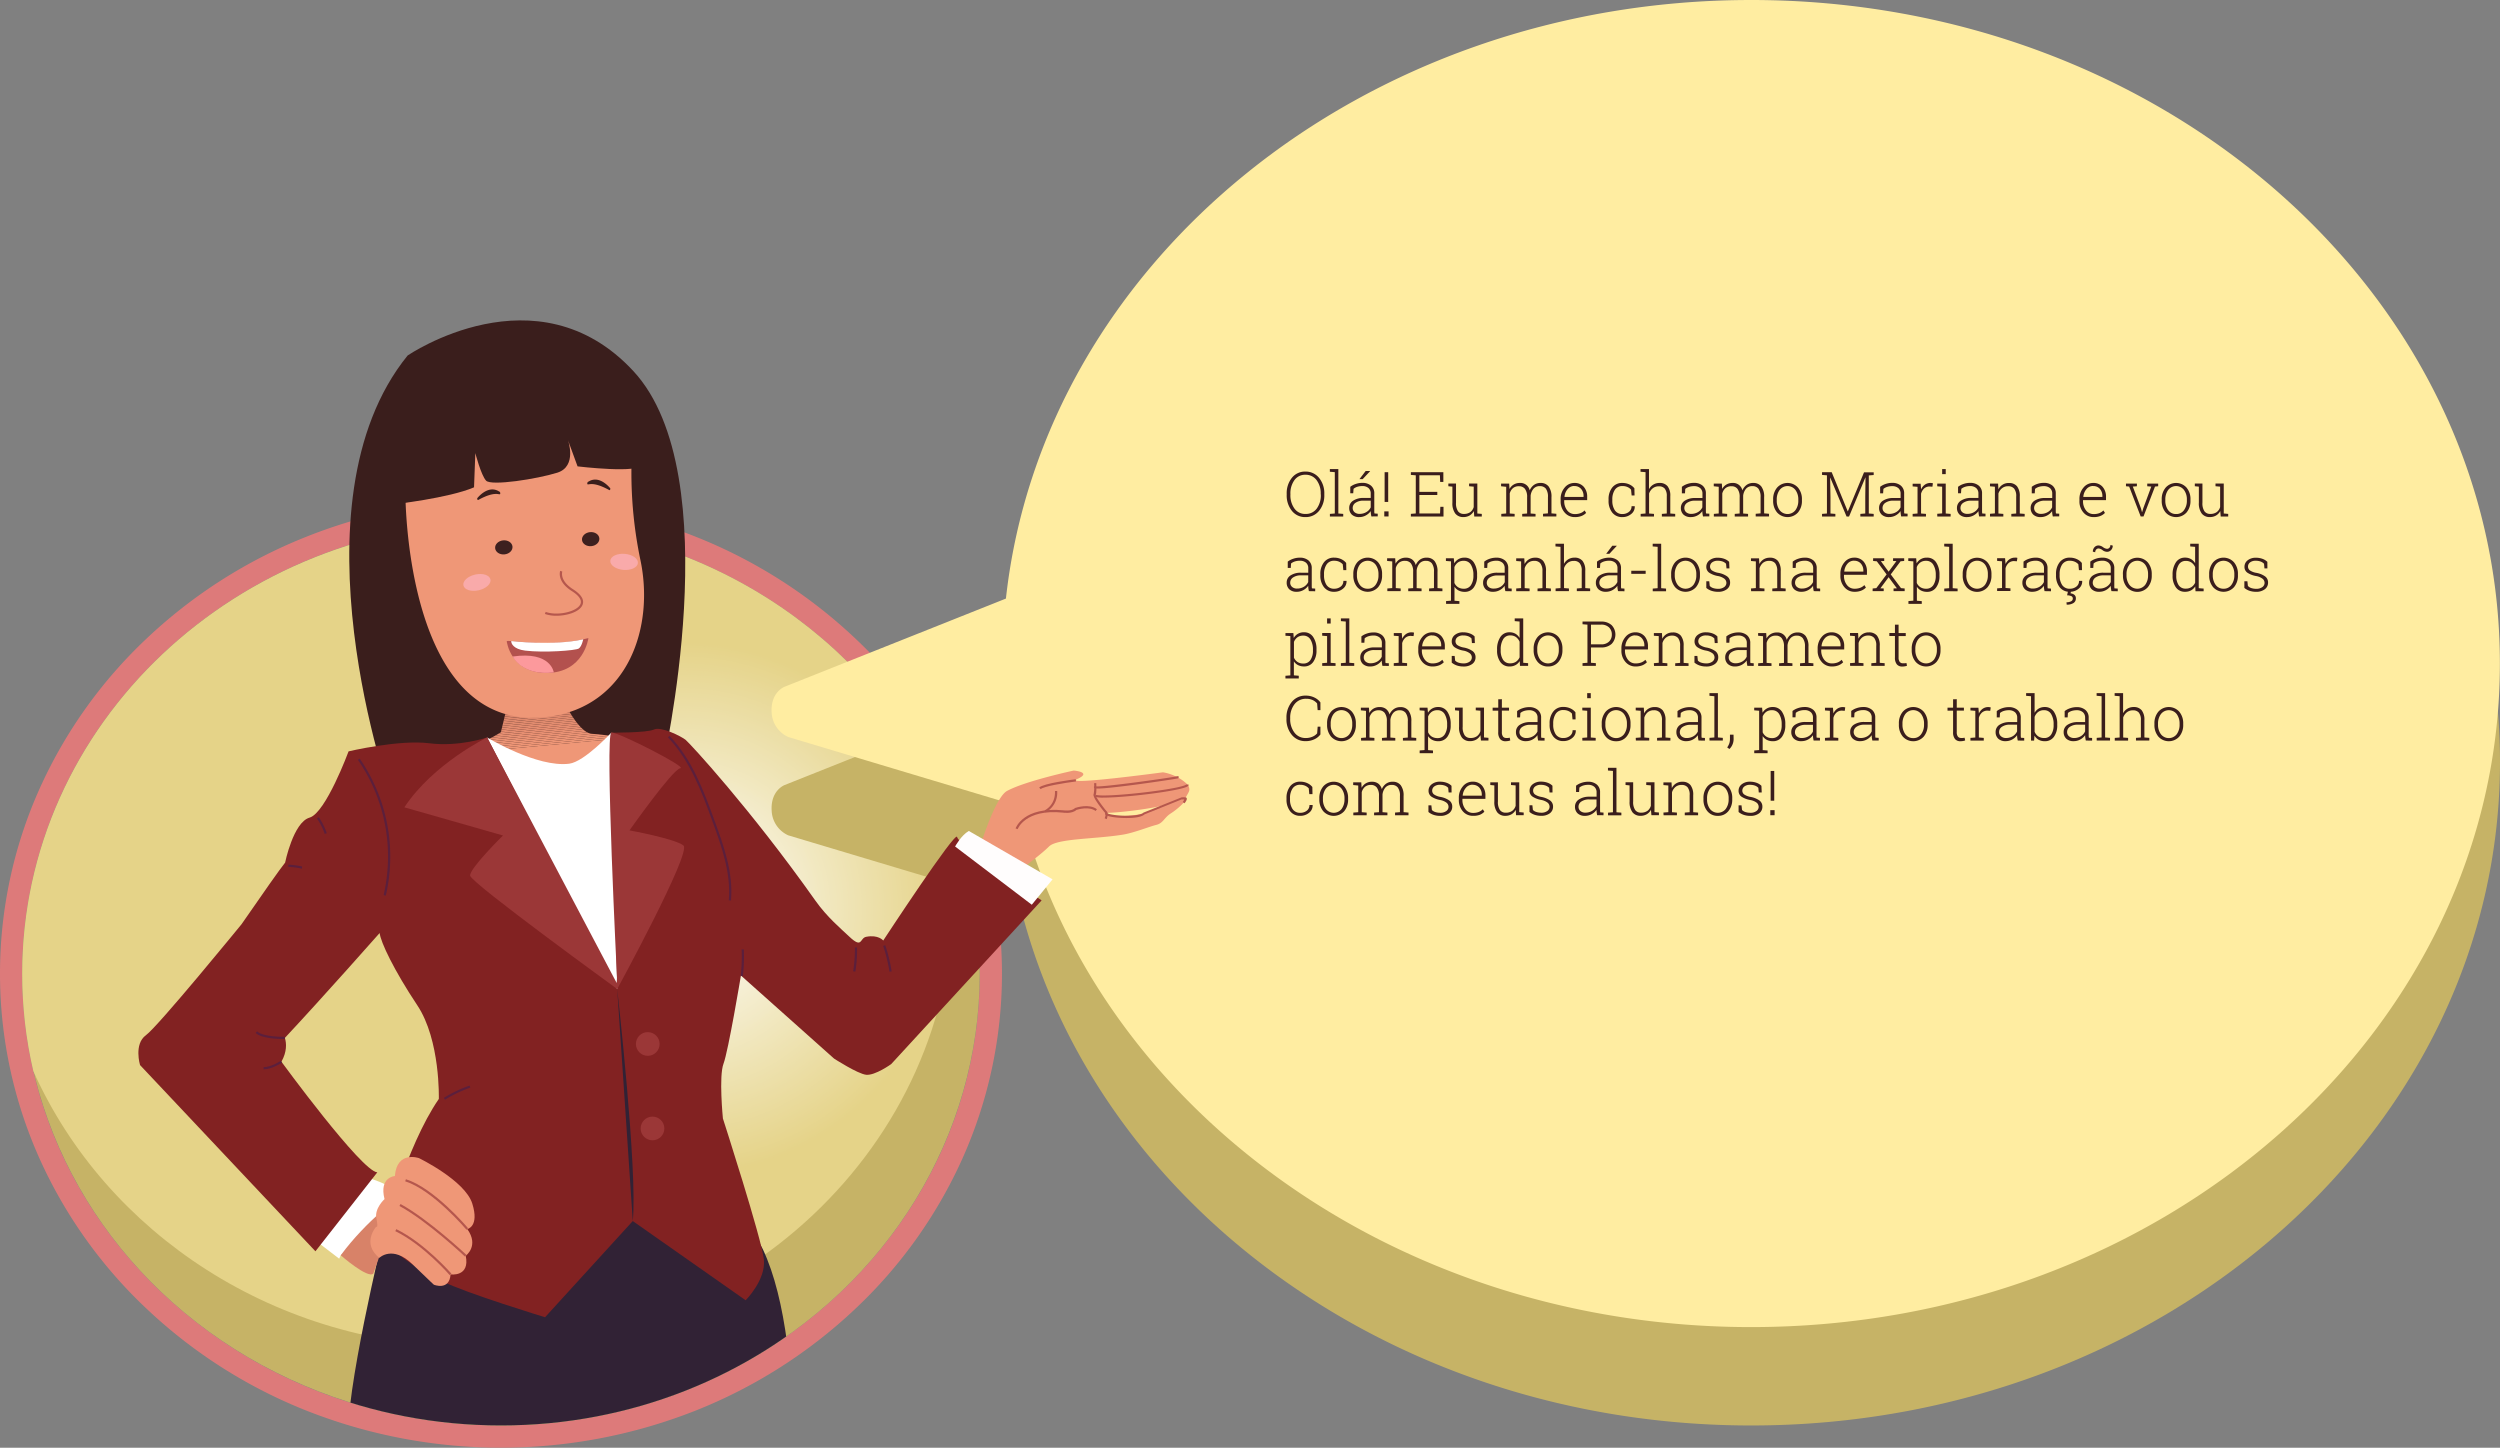 <svg xmlns="http://www.w3.org/2000/svg" xmlns:xlink="http://www.w3.org/1999/xlink" viewBox="0 0 1124.64 651.26"><rect x="0" y="0" width="1124.64" height="651.26" fill="#808080" stroke="none"/><defs><style>.cls-1{fill:none;}.cls-2{fill:#dd7a7a;}.cls-3{fill:#c6b366;}.cls-4{clip-path:url(#clip-path);}.cls-5{fill:#e5d388;}.cls-6{fill:#e5d389;}.cls-7{fill:#e5d48a;}.cls-8{fill:#e6d48b;}.cls-9{fill:#e6d48c;}.cls-10{fill:#e6d58d;}.cls-11{fill:#e6d58e;}.cls-12{fill:#e7d68f;}.cls-13{fill:#e7d690;}.cls-14{fill:#e7d691;}.cls-15{fill:#e7d792;}.cls-16{fill:#e7d793;}.cls-17{fill:#e8d794;}.cls-18{fill:#e8d895;}.cls-19{fill:#e8d896;}.cls-20{fill:#e8d997;}.cls-21{fill:#e9d998;}.cls-22{fill:#e9d999;}.cls-23{fill:#e9da9a;}.cls-24{fill:#e9da9b;}.cls-25{fill:#e9da9c;}.cls-26{fill:#eadb9d;}.cls-27{fill:#eadb9e;}.cls-28{fill:#eadc9f;}.cls-29{fill:#eadca0;}.cls-30{fill:#ebdca1;}.cls-31{fill:#ebdda2;}.cls-32{fill:#ebdda3;}.cls-33{fill:#ebdda4;}.cls-34{fill:#ebdea5;}.cls-35{fill:#ecdea6;}.cls-36{fill:#ecdfa7;}.cls-37{fill:#ecdfa8;}.cls-38{fill:#ecdfa9;}.cls-39{fill:#ece0aa;}.cls-40{fill:#ede0ab;}.cls-41{fill:#ede0ac;}.cls-42{fill:#ede1ad;}.cls-43{fill:#ede1ae;}.cls-44{fill:#eee2af;}.cls-45{fill:#eee2b0;}.cls-46{fill:#eee2b1;}.cls-47{fill:#eee3b2;}.cls-48{fill:#eee3b3;}.cls-49{fill:#efe3b4;}.cls-50{fill:#efe4b5;}.cls-51{fill:#efe4b6;}.cls-52{fill:#efe5b7;}.cls-53{fill:#f0e5b8;}.cls-54{fill:#f0e5b9;}.cls-55{fill:#f0e6ba;}.cls-56{fill:#f0e6bb;}.cls-57{fill:#f0e6bc;}.cls-58{fill:#f1e7bd;}.cls-59{fill:#f1e7be;}.cls-60{fill:#f1e8bf;}.cls-61{fill:#f1e8c0;}.cls-62{fill:#f2e8c1;}.cls-63{fill:#f2e9c2;}.cls-64{fill:#f2e9c4;}.cls-65{fill:#f2e9c5;}.cls-66{fill:#f2eac6;}.cls-67{fill:#f3eac7;}.cls-68{fill:#f3eac8;}.cls-69{fill:#f3ebc9;}.cls-70{fill:#f3ebca;}.cls-71{fill:#f4eccb;}.cls-72{fill:#f4eccc;}.cls-73{fill:#f4eccd;}.cls-74{fill:#f4edce;}.cls-75{fill:#f4edcf;}.cls-76{fill:#f5edd0;}.cls-77{fill:#f5eed1;}.cls-78{fill:#f5eed2;}.cls-79{fill:#f5efd3;}.cls-80{fill:#f6efd4;}.cls-81{fill:#f6efd5;}.cls-82{fill:#f6f0d6;}.cls-83{fill:#f6f0d7;}.cls-84{fill:#f6f0d8;}.cls-85{fill:#f7f1d9;}.cls-86{fill:#f7f1da;}.cls-87{fill:#f7f2db;}.cls-88{fill:#f7f2dc;}.cls-89{fill:#f8f2dd;}.cls-90{fill:#f8f3de;}.cls-91{fill:#f8f3df;}.cls-92{fill:#f8f3e0;}.cls-93{fill:#f8f4e1;}.cls-94{fill:#f9f4e2;}.cls-95{fill:#f9f5e3;}.cls-96{fill:#f9f5e4;}.cls-97{fill:#f9f5e5;}.cls-98{fill:#f9f6e6;}.cls-99{fill:#faf6e7;}.cls-100{fill:#faf6e8;}.cls-101{fill:#faf7e9;}.cls-102{fill:#faf7ea;}.cls-103{fill:#fbf8eb;}.cls-104{fill:#fbf8ec;}.cls-105{fill:#fbf8ed;}.cls-106{fill:#fbf9ee;}.cls-107{fill:#fbf9ef;}.cls-108{fill:#fcf9f0;}.cls-109{fill:#fcfaf1;}.cls-110{fill:#fcfaf2;}.cls-111{fill:#fcfbf3;}.cls-112{fill:#fdfbf4;}.cls-113{fill:#fdfbf5;}.cls-114{fill:#fdfcf6;}.cls-115{fill:#fdfcf7;}.cls-116{fill:#fdfcf8;}.cls-117{fill:#fefdf9;}.cls-118{fill:#fefdfa;}.cls-119{fill:#fefefb;}.cls-120{fill:#fefefc;}.cls-121{fill:#fffefd;}.cls-122{fill:#fffffe;}.cls-123{fill:#fff;}.cls-124{fill:#ffeda1;}.cls-125{clip-path:url(#clip-path-2);}.cls-126{fill:#ef9777;}.cls-127{fill:#3a1e1c;}.cls-128{clip-path:url(#clip-path-3);}.cls-129{fill:#d88268;}.cls-130{fill:#d98369;}.cls-131{fill:#da8469;}.cls-132{fill:#db856a;}.cls-133{fill:#dc866b;}.cls-134{fill:#dd876b;}.cls-135{fill:#de886c;}.cls-136{fill:#df896d;}.cls-137{fill:#e08a6d;}.cls-138{fill:#e18b6e;}.cls-139{fill:#e28c6f;}.cls-140{fill:#e48d70;}.cls-141{fill:#e58d70;}.cls-142{fill:#e68e71;}.cls-143{fill:#e78f72;}.cls-144{fill:#e89072;}.cls-145{fill:#e99173;}.cls-146{fill:#ea9274;}.cls-147{fill:#eb9374;}.cls-148{fill:#ec9475;}.cls-149{fill:#ed9576;}.cls-150{fill:#ee9676;}.cls-151{fill:#3d201f;}.cls-152{fill:#b5574d;}.cls-153{fill:#b3514e;}.cls-154{fill:#312235;}.cls-155{fill:#fc999c;}.cls-156{fill:#f9aaaa;}.cls-157{fill:#822222;}.cls-158{fill:#9b3737;}.cls-159{fill:#5b1f3c;}.cls-160{fill:#fffdfd;}.cls-161{clip-path:url(#clip-path-4);}</style><clipPath id="clip-path"><path class="cls-1" d="M428.87,402.79a192.51,192.51,0,0,0-5.05-43.86c-32.69-73-109.23-124.15-198.45-124.15C106.43,234.78,10,325.78,10,438a193.16,193.16,0,0,0,5,43.87C47.74,554.84,124.28,606,213.5,606,332.44,606,428.87,515,428.87,402.79Z"/></clipPath><clipPath id="clip-path-2"><path class="cls-1" d="M540.86,351.81c-10.3-18-97.34-31.5-97.34-31.5S301.2,131.55,232.19,138s-80.25,56.59-80.25,56.59l-32.63,66.55C54,296,10,362.17,10,438c0,112.25,96.43,203.24,215.37,203.24,117.57,0,213.12-88.9,215.32-199.34C473,419.61,548.81,365.68,540.86,351.81Z"/></clipPath><clipPath id="clip-path-3"><path class="cls-1" d="M227.68,319.63l-2.36,9.78s-19.92,12.9-37.91,11.87c-5.34-.3,67.76,42.8,71.74,43s34.38-50.16,34.38-50.16-20.41-3.73-27.17-4-14.47-18.28-14.47-18.28Z"/></clipPath><clipPath id="clip-path-4"><path class="cls-1" d="M540.86-728.3c-10.3-18-97.34-31.5-97.34-31.5S301.2-948.56,232.19-942.13s-80.25,56.58-80.25,56.58L119.31-819C54-784.08,10-717.94,10-642.08c0,112.24,96.43,203.24,215.37,203.24,117.57,0,213.12-88.9,215.32-199.35C473-660.5,548.81-714.43,540.86-728.3Z"/></clipPath></defs><title>intro-fala1</title><g id="Camada_5" data-name="Camada 5"><path class="cls-2" d="M225.37,234.78c119,0,215.37,91,215.37,203.24S344.32,641.26,225.37,641.26,10,550.27,10,438s96.42-203.24,215.37-203.24m0-10a235.1,235.1,0,0,0-87.54,16.69A225.72,225.72,0,0,0,66.22,287,212.37,212.37,0,0,0,17.8,354.82a203.34,203.34,0,0,0,0,166.4A212.3,212.3,0,0,0,66.22,589a225.89,225.89,0,0,0,71.61,45.57,238.05,238.05,0,0,0,175.08,0A225.94,225.94,0,0,0,384.53,589a212.12,212.12,0,0,0,48.41-67.79,203.34,203.34,0,0,0,0-166.4A212.19,212.19,0,0,0,384.53,287a225.76,225.76,0,0,0-71.62-45.57,235.1,235.1,0,0,0-87.54-16.69Z"/><ellipse class="cls-3" cx="225.37" cy="438.02" rx="215.37" ry="203.24"/><g class="cls-4"><rect class="cls-5" x="10" y="234.78" width="418.87" height="371.24"/><path class="cls-5" d="M206.79,475.71a120.37,120.37,0,1,1,167,33A120.37,120.37,0,0,1,206.79,475.71Z"/><path class="cls-6" d="M207.63,475.15a119.36,119.36,0,1,1,165.6,32.72A119.37,119.37,0,0,1,207.63,475.15Z"/><path class="cls-7" d="M208.47,474.58A118.34,118.34,0,1,1,372.66,507,118.35,118.35,0,0,1,208.47,474.58Z"/><path class="cls-8" d="M209.31,474A117.34,117.34,0,1,1,372.1,506.19,117.33,117.33,0,0,1,209.31,474Z"/><path class="cls-9" d="M210.15,473.46a116.33,116.33,0,1,1,161.39,31.89A116.33,116.33,0,0,1,210.15,473.46Z"/><path class="cls-10" d="M211,472.89a115.31,115.31,0,1,1,160,31.62A115.31,115.31,0,0,1,211,472.89Z"/><path class="cls-11" d="M211.83,472.33a114.3,114.3,0,1,1,158.58,31.34A114.3,114.3,0,0,1,211.83,472.33Z"/><circle class="cls-12" cx="306.79" cy="408.71" r="113.29"/><circle class="cls-13" cx="306.79" cy="408.71" r="112.28"/><circle class="cls-14" cx="306.79" cy="408.71" r="111.27"/><circle class="cls-15" cx="306.79" cy="408.71" r="110.26"/><circle class="cls-16" cx="306.79" cy="408.71" r="109.24"/><circle class="cls-17" cx="306.79" cy="408.71" r="108.23"/><circle class="cls-18" cx="306.79" cy="408.71" r="107.22"/><circle class="cls-19" cx="306.79" cy="408.71" r="106.21"/><circle class="cls-20" cx="306.79" cy="408.71" r="105.2"/><circle class="cls-21" cx="306.79" cy="408.71" r="104.19"/><circle class="cls-22" cx="306.79" cy="408.71" r="103.17"/><circle class="cls-23" cx="306.79" cy="408.71" r="102.16"/><circle class="cls-24" cx="306.79" cy="408.71" r="101.15"/><circle class="cls-25" cx="306.79" cy="408.71" r="100.14"/><circle class="cls-26" cx="306.79" cy="408.71" r="99.13"/><circle class="cls-27" cx="306.79" cy="408.71" r="98.12"/><circle class="cls-28" cx="306.79" cy="408.71" r="97.11"/><circle class="cls-29" cx="306.79" cy="408.71" r="96.09"/><circle class="cls-30" cx="306.79" cy="408.71" r="95.08"/><circle class="cls-31" cx="306.79" cy="408.71" r="94.07"/><circle class="cls-32" cx="306.79" cy="408.71" r="93.06"/><circle class="cls-33" cx="306.79" cy="408.71" r="92.05"/><circle class="cls-34" cx="306.79" cy="408.71" r="91.04"/><circle class="cls-35" cx="306.79" cy="408.71" r="90.02"/><circle class="cls-36" cx="306.79" cy="408.71" r="89.01"/><circle class="cls-37" cx="306.79" cy="408.71" r="88"/><circle class="cls-38" cx="306.79" cy="408.71" r="86.99"/><circle class="cls-39" cx="306.79" cy="408.71" r="85.98"/><circle class="cls-40" cx="306.79" cy="408.71" r="84.97"/><circle class="cls-41" cx="306.79" cy="408.71" r="83.96"/><circle class="cls-42" cx="306.79" cy="408.71" r="82.94"/><circle class="cls-43" cx="306.79" cy="408.71" r="81.93"/><circle class="cls-44" cx="306.79" cy="408.71" r="80.92"/><circle class="cls-45" cx="306.79" cy="408.71" r="79.91"/><circle class="cls-46" cx="306.79" cy="408.71" r="78.9"/><circle class="cls-47" cx="306.79" cy="408.71" r="77.89"/><circle class="cls-48" cx="306.79" cy="408.71" r="76.88"/><circle class="cls-49" cx="306.79" cy="408.71" r="75.86"/><circle class="cls-50" cx="306.79" cy="408.71" r="74.85"/><circle class="cls-51" cx="306.79" cy="408.71" r="73.84"/><circle class="cls-52" cx="306.79" cy="408.71" r="72.83"/><circle class="cls-53" cx="306.79" cy="408.71" r="71.82"/><circle class="cls-54" cx="306.79" cy="408.71" r="70.81"/><circle class="cls-55" cx="306.79" cy="408.71" r="69.79"/><circle class="cls-56" cx="306.79" cy="408.71" r="68.78"/><circle class="cls-57" cx="306.79" cy="408.71" r="67.77"/><circle class="cls-58" cx="306.79" cy="408.71" r="66.76"/><circle class="cls-59" cx="306.79" cy="408.71" r="65.75"/><circle class="cls-60" cx="306.79" cy="408.71" r="64.74"/><circle class="cls-61" cx="306.79" cy="408.71" r="63.73"/><circle class="cls-62" cx="306.79" cy="408.71" r="62.71"/><circle class="cls-63" cx="306.79" cy="408.71" r="61.7"/><circle class="cls-64" cx="306.79" cy="408.71" r="60.69"/><circle class="cls-65" cx="306.79" cy="408.71" r="59.68"/><circle class="cls-66" cx="306.79" cy="408.71" r="58.67"/><circle class="cls-67" cx="306.79" cy="408.71" r="57.66"/><circle class="cls-68" cx="306.79" cy="408.71" r="56.64"/><circle class="cls-69" cx="306.79" cy="408.71" r="55.63"/><circle class="cls-70" cx="306.79" cy="408.71" r="54.62"/><circle class="cls-71" cx="306.79" cy="408.71" r="53.61"/><circle class="cls-72" cx="306.79" cy="408.71" r="52.6"/><circle class="cls-73" cx="306.79" cy="408.71" r="51.59"/><circle class="cls-74" cx="306.79" cy="408.71" r="50.58"/><circle class="cls-75" cx="306.79" cy="408.71" r="49.56"/><circle class="cls-76" cx="306.79" cy="408.71" r="48.55"/><circle class="cls-77" cx="306.79" cy="408.71" r="47.54"/><circle class="cls-78" cx="306.79" cy="408.71" r="46.53"/><circle class="cls-79" cx="306.79" cy="408.71" r="45.52"/><circle class="cls-80" cx="306.79" cy="408.71" r="44.51"/><circle class="cls-81" cx="306.79" cy="408.71" r="43.5"/><circle class="cls-82" cx="306.79" cy="408.71" r="42.48"/><circle class="cls-83" cx="306.79" cy="408.71" r="41.47"/><circle class="cls-84" cx="306.79" cy="408.71" r="40.46"/><circle class="cls-85" cx="306.79" cy="408.71" r="39.45"/><circle class="cls-86" cx="306.79" cy="408.71" r="38.44"/><circle class="cls-87" cx="306.79" cy="408.71" r="37.43"/><circle class="cls-88" cx="306.79" cy="408.71" r="36.41"/><circle class="cls-89" cx="306.79" cy="408.71" r="35.4"/><circle class="cls-90" cx="306.79" cy="408.71" r="34.39"/><circle class="cls-91" cx="306.79" cy="408.71" r="33.38"/><circle class="cls-92" cx="306.79" cy="408.71" r="32.37"/><circle class="cls-93" cx="306.79" cy="408.71" r="31.36"/><circle class="cls-94" cx="306.79" cy="408.71" r="30.35"/><circle class="cls-95" cx="306.79" cy="408.71" r="29.33"/><circle class="cls-96" cx="306.79" cy="408.71" r="28.32"/><circle class="cls-97" cx="306.79" cy="408.71" r="27.31"/><circle class="cls-98" cx="306.79" cy="408.71" r="26.3"/><circle class="cls-99" cx="306.79" cy="408.71" r="25.29"/><circle class="cls-100" cx="306.79" cy="408.71" r="24.28"/><circle class="cls-101" cx="306.79" cy="408.71" r="23.26"/><circle class="cls-102" cx="306.79" cy="408.71" r="22.25"/><circle class="cls-103" cx="306.79" cy="408.71" r="21.24"/><circle class="cls-104" cx="306.79" cy="408.71" r="20.23"/><circle class="cls-105" cx="306.79" cy="408.71" r="19.22"/><circle class="cls-106" cx="306.79" cy="408.71" r="18.21"/><circle class="cls-107" cx="306.79" cy="408.71" r="17.2"/><circle class="cls-108" cx="306.79" cy="408.71" r="16.18"/><circle class="cls-109" cx="306.79" cy="408.71" r="15.17"/><circle class="cls-110" cx="306.79" cy="408.71" r="14.16"/><circle class="cls-111" cx="306.79" cy="408.71" r="13.15"/><circle class="cls-112" cx="306.79" cy="408.71" r="12.14"/><circle class="cls-113" cx="306.79" cy="408.71" r="11.13"/><circle class="cls-114" cx="306.79" cy="408.71" r="10.12"/><circle class="cls-115" cx="306.79" cy="408.71" r="9.1"/><circle class="cls-116" cx="306.79" cy="408.71" r="8.09"/><circle class="cls-117" cx="306.79" cy="408.71" r="7.08"/><circle class="cls-118" cx="306.79" cy="408.71" r="6.07"/><circle class="cls-119" cx="306.79" cy="408.71" r="5.06"/><circle class="cls-120" cx="306.79" cy="408.71" r="4.05"/><circle class="cls-121" cx="306.79" cy="408.71" r="3.03"/><circle class="cls-122" cx="306.79" cy="408.71" r="2.02"/><circle class="cls-123" cx="306.79" cy="408.71" r="1.01"/></g><path class="cls-3" d="M787.8,44.22c-174.89,0-318.64,118.13-335.23,269.27L353,353.14s-6.51,2.41-5.85,11.74a12.7,12.7,0,0,0,7.43,10.89L458.82,407C492,541,626.68,641.26,787.8,641.26c186,0,336.84-133.65,336.84-298.52S973.83,44.22,787.8,44.22Z"/><path class="cls-124" d="M787.75,0C612.85,0,469.11,118.13,452.52,269.27L353,308.92s-6.51,2.41-5.86,11.74a12.7,12.7,0,0,0,7.44,10.88l104.21,31.28C492,496.78,626.63,597,787.75,597c186,0,336.84-133.65,336.84-298.52S973.78,0,787.75,0Z"/><g class="cls-125"><path class="cls-126" d="M534.21,352.94a18,18,0,0,0-2.21-1.87,19.39,19.39,0,0,0-1.77-1.13A22.73,22.73,0,0,0,526,348.1a17.85,17.85,0,0,0-2.86-.67s-45.4,6.11-38.5,3-1.62-3.79-1.62-3.79-21.76,4.67-30,9.17c-5.48,3-12.26,25.5-12.26,25.5L453,395.57s13.81-9.68,18.89-14.76c3.66-3.66,20.55-3.28,33.25-5.34,4.95-.8,12.12-3.69,14.92-4.36,3.25-.78,3.54-3.18,6.58-5.16a30.6,30.6,0,0,0,4.82-3.82c1.7-1.67,1.32-1.57,1.87-3.17.27-.79,1.73-2.75,1.7-3.67A3.43,3.43,0,0,0,534.21,352.94Zm-19.63,13.12s-16.06,2.81-17-.63c-2.53,1,21.79-1.33,28.2-3.88Z"/><path class="cls-123" d="M153.28,564.7s24.48-21.86,24.48-27-14.35-8.35-14.35-8.35L143,558.89l9.58,7.33Z"/><path class="cls-127" d="M175.94,358.82S129,227,183.38,159.92c0,0,58.11-39.81,101.53,7s13,178.54,13,178.54Z"/><g class="cls-128"><polygon class="cls-129" points="293.46 311.8 293.49 312.12 182.06 322.49 182.06 311.8 293.46 311.8"/><polygon class="cls-129" points="293.49 312.12 293.53 312.49 293.53 312.93 182.06 323.3 182.06 322.49 293.49 312.12"/><polygon class="cls-130" points="293.53 313.74 182.06 324.11 182.06 323.3 293.53 312.93 293.53 313.74"/><polygon class="cls-131" points="293.53 314.55 182.06 324.93 182.06 324.11 293.53 313.74 293.53 314.55"/><polygon class="cls-132" points="293.53 315.37 182.06 325.74 182.06 324.93 293.53 314.55 293.53 315.37"/><polygon class="cls-133" points="293.53 316.18 182.06 326.55 182.06 325.74 293.53 315.37 293.53 316.18"/><polygon class="cls-134" points="293.53 316.99 182.06 327.37 182.06 326.55 293.53 316.18 293.53 316.99"/><polygon class="cls-135" points="293.53 317.81 182.06 328.18 182.06 327.37 293.53 316.99 293.53 317.81"/><polygon class="cls-136" points="293.53 318.62 182.06 328.99 182.06 328.18 293.53 317.81 293.53 318.62"/><polygon class="cls-137" points="293.53 319.43 182.06 329.81 182.06 328.99 293.53 318.62 293.53 319.43"/><polygon class="cls-138" points="293.53 320.24 182.06 330.62 182.06 329.81 293.53 319.43 293.53 320.24"/><polygon class="cls-139" points="293.53 321.06 182.06 331.43 182.06 330.62 293.53 320.24 293.53 321.06"/><polygon class="cls-140" points="293.53 321.87 182.06 332.24 182.06 331.43 293.53 321.06 293.53 321.87"/><polygon class="cls-141" points="293.53 322.68 182.06 333.06 182.06 332.24 293.53 321.87 293.53 322.68"/><polygon class="cls-142" points="293.53 323.5 182.06 333.87 182.06 333.06 293.53 322.68 293.53 323.5"/><polygon class="cls-143" points="293.53 324.31 182.06 334.68 182.06 333.87 293.53 323.5 293.53 324.31"/><polygon class="cls-144" points="293.53 325.12 182.06 335.5 182.06 334.68 293.53 324.31 293.53 325.12"/><polygon class="cls-145" points="293.53 325.94 182.06 336.31 182.06 335.5 293.53 325.12 293.53 325.94"/><polygon class="cls-146" points="293.53 326.75 182.06 337.12 182.06 336.31 293.53 325.94 293.53 326.75"/><polygon class="cls-147" points="293.53 327.56 182.06 337.94 182.06 337.12 293.53 326.75 293.53 327.56"/><polygon class="cls-148" points="293.53 328.38 182.06 338.75 182.06 337.94 293.53 327.56 293.53 328.38"/><polygon class="cls-149" points="293.53 329.19 182.06 339.56 182.06 338.75 293.53 328.38 293.53 329.19"/><polygon class="cls-150" points="293.53 330 182.06 340.38 182.06 339.56 293.53 329.19 293.53 330"/><polygon class="cls-126" points="293.53 330.82 182.06 341.19 182.06 340.38 293.53 330 293.53 330.82"/><polygon class="cls-126" points="184.1 384.38 182.06 362.56 182.06 341.19 293.53 330.82 293.53 384.38 184.1 384.38"/></g><path class="cls-126" d="M182.35,220.71s-.88,110.78,64.76,101.68C282.6,317.47,294.62,282,288,251.47a191.55,191.55,0,0,1-3.79-46.76s-4.08-29.37-38.7-20.31-49.64,5.72-49.64,5.72S180.29,193.3,182.35,220.71Z"/><path class="cls-127" d="M176.82,226.89s25.09-2.78,36.43-7.67l.58-15.39s2.55,9.93,4.85,12.4,22.88-.73,32-3.58,4.81-14.7,4.81-14.7l4.33,11.85s28.58,3.45,28.74-.93-3.86-24.71-12.21-28.74-73.88-4.44-83.08,4.1S177.28,214.69,176.82,226.89Z"/><ellipse class="cls-151" cx="265.7" cy="242.56" rx="3.92" ry="3.17" transform="translate(-22.23 26.86) rotate(-5.56)"/><ellipse class="cls-151" cx="226.63" cy="246.26" rx="3.92" ry="3.17" transform="translate(-22.78 23.1) rotate(-5.56)"/><path class="cls-152" d="M250.3,277a15.34,15.34,0,0,1-5.17-.8l.35-.94c5.16,1.91,13.88,0,15.56-3.34,1.13-2.27-1.44-4.53-3.78-6-6.89-4.38-5.32-8.94-5.25-9.13l.94.34c0,.16-1.33,4,4.84,7.95,4.88,3.1,4.95,5.68,4.14,7.3C260.47,275.31,255.12,277,250.3,277Z"/><path class="cls-153" d="M264.7,287.05c-18.37,4.76-37.46.2-36.73,1.53,0,0,1.77,14.25,18,14.15C262.72,302.62,264.7,287.05,264.7,287.05Z"/><path class="cls-123" d="M219.13,331.75s22.52,13.66,36.94,11.81c6.84-.88,18.95-14,18.95-14l13,129.73-49.8,2.24Z"/><path class="cls-154" d="M172.41,555.72s-17.61,72.57-15.63,92.45,4.68,52.17,34,145.94c0,0,78.25,32.39,150.2-.8,0,0,6.29-1.86,10.91-43.82S364.32,606.9,343.18,562,172.41,555.72,172.41,555.72Z"/><path class="cls-127" d="M274.56,219.71s-4.74-6.2-9.75-3.1a.89.89,0,0,0-.58,1.12c.25.83,1.91-1.64,9.83,2.73C274.06,220.46,274.56,220.75,274.56,219.71Z"/><path class="cls-127" d="M214.68,224.15s4.75-6.21,9.75-3.11a.89.89,0,0,1,.58,1.12c-.25.84-1.91-1.63-9.83,2.73C215.18,224.89,214.68,225.18,214.68,224.15Z"/><path class="cls-123" d="M262.37,287.6s-.65,3.21-2,4.13-15.62,2-24.11.95c-5.38-.66-6.4-3.32-6.26-4.3C230,288.38,248.84,290.65,262.37,287.6Z"/><path class="cls-155" d="M249.13,302.5s-1.22-9.7-18.49-7.16C230.64,295.34,234.77,304.19,249.13,302.5Z"/><ellipse class="cls-156" cx="280.76" cy="252.77" rx="3.62" ry="6.23" transform="translate(5.56 511.58) rotate(-85.24)"/><ellipse class="cls-156" cx="214.54" cy="262.02" rx="6.23" ry="3.62" transform="translate(-52.56 53.84) rotate(-12.76)"/><path class="cls-157" d="M333.31,438.84l41.91,37.38s10.59,6.85,14.41,7.27c4,.44,11.28-4.8,11.28-4.8l67.67-73.64s-37.64-24.88-38-28.5-33.25,46.55-33.25,46.55-2.17-2.74-7.67-1.67c-3,.59-1.59,5.6-7.66-.14-3.74-3.54-9.95-8.73-15.17-16.11-29.22-41.33-56.53-70.83-58.39-72.35s-11-6.17-14.23-4.65S275,329.59,275,329.59L277.66,445,219.13,331.75s-12.56,4.33-26.08,2.61S156.81,338,156.81,338s-10.24,27.71-17.55,29.81-11,20.25-11,20.25c-2.17,2.65-10.18,14.08-19.61,27.72h0s-37.48,45.93-43,49.91-2.65,13.44-2.65,13.44L141.9,562.9l27.83-35.51c-7.13-.5-43.13-49.77-43.13-49.77,2.53-4.53,2.3-8.26,1.56-10.72,17.3-18.49,42.63-47.18,42.63-47.18.41,4.06,6.47,16.8,16.93,32.51s9.69,42.14,9.69,42.14c-14.94,21.68-25,61.35-25,61.35s1,7.92,26.28,20.54c11,5.51,46.51,16.31,46.51,16.31l39.46-43.28,50.78,35.64s9.12-9.13,8.21-18.27-18.44-63.5-18.44-63.5-1.89-19,.27-24.66S333.31,438.84,333.31,438.84Z"/><path class="cls-129" d="M153.28,564.7s12.2,10.7,14.67,8.23l12.43-35.19S164.81,549,153.28,564.7Z"/><path class="cls-126" d="M170.63,565.87s5.9-5.86,14.86,2.8,9.68,9.26,9.68,9.26,7,2.88,7.52-4.63c0,0,8.8,1.29,6.83-8.39,0,0,6.13-4.42.7-12,0,0,5.51-1.06,2.24-11.47s-24-20.46-24-20.46-9.94-3.49-10.82,8.07c0,0-7.16.38-4.66,10.38,0,0-4.65,4.2-3.65,8.77s-.11,3.66-.11,3.66S162.54,559.29,170.63,565.87Z"/><path class="cls-152" d="M202.31,573.63c-.11-.14-11.87-13.67-24.48-19.79l.44-.9c12.79,6.21,24.68,19.9,24.8,20Z"/><path class="cls-152" d="M209.17,565.27c-.17-.16-17.14-16.1-29.48-22.75l.48-.88c12.45,6.72,29.52,22.74,29.69,22.9Z"/><path class="cls-152" d="M209.84,553.19c-.15-.18-15.21-17.9-27.55-21.76l.3-.95c12.61,3.94,27.39,21.33,28,22.07Z"/><path class="cls-158" d="M219.13,331.75S195,343.4,181.9,363.18l44.38,12.67s-15.11,14.86-14.79,18.07,66.17,51,66.17,51,33.54-61.51,29.81-64.56-24.29-6.81-24.29-6.81,19.48-27.61,22.87-27.95-28-16.36-31-16.05,2.52,110.28,2.52,110.28l-.15,2.38Z"/><path class="cls-154" d="M277.66,445s9.26,81.81,7,104.33"/><circle class="cls-158" cx="291.4" cy="469.64" r="5.33"/><circle class="cls-158" cx="293.53" cy="507.64" r="5.33"/><path class="cls-159" d="M173.56,402.9l-1-.23A76.61,76.61,0,0,0,161,341.82l.82-.57A77.63,77.63,0,0,1,173.56,402.9Z"/><path class="cls-159" d="M328.84,405.1l-1-.09c1.1-12.3-3.36-24.58-7.3-35.41-4.66-12.82-10-27.35-20.07-37.88l.72-.69c10.27,10.68,15.59,25.32,20.29,38.23C325.45,380.19,330,392.58,328.84,405.1Z"/><path class="cls-159" d="M146.07,375.14a27.73,27.73,0,0,0-3.49-6.94l.82-.57a28.39,28.39,0,0,1,3.62,7.19Z"/><path class="cls-159" d="M135.79,390.8a34.75,34.75,0,0,0-6.08-.84l0-1a36.56,36.56,0,0,1,6.25.85Z"/><path class="cls-159" d="M334.19,439.12l-1-.12a73,73,0,0,0,.43-11.92l1,0A75,75,0,0,1,334.19,439.12Z"/><path class="cls-159" d="M400.14,437.11a74.53,74.53,0,0,0-2.84-11.59l.95-.32A74,74,0,0,1,401.12,437Z"/><path class="cls-159" d="M384.8,437.09l-1-.15a60.44,60.44,0,0,0,.75-10.74l1,0A60.42,60.42,0,0,1,384.8,437.09Z"/><path class="cls-159" d="M200.16,494.73l-.52-.85a60,60,0,0,1,11.6-5.54l.33.94A59.45,59.45,0,0,0,200.16,494.73Z"/><path class="cls-159" d="M127.52,467.41c-2.32,0-10-.2-12.54-2.75l.7-.71c2.66,2.66,12.37,2.46,12.47,2.45l0,1Z"/><path class="cls-159" d="M118.58,481.06v-1c3.43,0,7.7-2.83,7.74-2.86l.56.83C126.69,478.16,122.31,481.06,118.58,481.06Z"/><path class="cls-160" d="M429.66,380.81s2.67-5,6.17-7l37.67,21.76L464.16,407Z"/><path class="cls-152" d="M468.18,355l-.7-.71c1.94-1.94,15-3.57,16.44-3.75l.12,1C478.37,352.26,469.47,353.75,468.18,355Z"/><path class="cls-152" d="M493.85,354.74c-1.39,0-1.52-.19-1.63-.35a.58.58,0,0,1,.09-.77l.71.71a.45.45,0,0,0,.09-.36.39.39,0,0,0-.21-.27c1.85.69,34.51-3.93,36.74-4.53v0c.13,0,.56-.05.67.37l-.28.58c-.42.2-11.19,1.79-18.63,2.79C500.47,354.34,495.86,354.74,493.85,354.74Z"/><path class="cls-152" d="M496.51,358.81a13.91,13.91,0,0,1-4-.37l.37-.93c3.79,1.53,39.32-2.56,40.89-4.7a.14.14,0,0,0,0,.1l1,.07a1.12,1.12,0,0,1-.59.8C530.85,355.82,506.61,358.81,496.51,358.81Z"/><path class="cls-152" d="M506.71,368c-3.94,0-8-.56-9.1-1.27a.85.85,0,0,1-.47-1l1,.29a.28.28,0,0,0,0-.22c.27.31,2.34.86,5.94,1.08,4.89.3,9.1-.22,10.23-1.25l.15-.1,17-6.81a8.06,8.06,0,0,1,2,0,.64.64,0,0,1,.41.42c.14.44-.19,1.19-1,2.24l-.81-.59a7.23,7.23,0,0,0,.71-1.15c-.32,0-.81,0-1.25,0l-16.65,6.71C513.51,367.62,510.14,368,506.71,368Z"/><path class="cls-152" d="M470.37,365.43l-.41-.91c.2-.09,4.9-2.33,4.62-8.69l1,0A10,10,0,0,1,470.37,365.43Z"/><path class="cls-152" d="M457.8,373l-.94-.33c.14-.4,3.67-9.85,21.35-8.16.08,0,3.78.61,5.41-1l.08-.08.11,0c.25-.09,6.15-2.07,9.66.61l-.61.79c-2.85-2.18-7.85-.73-8.62-.49-2,1.9-6,1.25-6.16,1.22C461.2,363.86,457.83,372.88,457.8,373Z"/><path class="cls-152" d="M497.86,368.5l-.92-.39c.32-.77.61-2,.29-2.32-.07-.07-6.06-7.15-5.25-8.56a17.69,17.69,0,0,0,.19-4.89l1-.06c0,.74.23,4.49-.31,5.44,0,.88,4.21,6.49,5.08,7.36S498,368.09,497.86,368.5Z"/></g><path class="cls-127" d="M595.75,222.51a10.94,10.94,0,0,1-2.37,7.3,7.66,7.66,0,0,1-6.15,2.81,7.51,7.51,0,0,1-6.07-2.82,11,11,0,0,1-2.33-7.29v-.26a11.08,11.08,0,0,1,2.32-7.29,7.5,7.5,0,0,1,6.06-2.82,7.7,7.7,0,0,1,6.17,2.82,11,11,0,0,1,2.37,7.29Zm-1.62-.28a9.84,9.84,0,0,0-1.87-6.26,6.06,6.06,0,0,0-5-2.4,5.87,5.87,0,0,0-4.94,2.4,10.07,10.07,0,0,0-1.82,6.26v.28a10.07,10.07,0,0,0,1.83,6.29,5.89,5.89,0,0,0,5,2.4,6,6,0,0,0,5-2.39,10,10,0,0,0,1.85-6.3Z"/><path class="cls-127" d="M598.24,212.22V211h3.82V231l2.2.18v1.2h-6v-1.2l2.21-.18V212.4Z"/><path class="cls-127" d="M616.93,232.33a12.48,12.48,0,0,1-.23-1.3,8.07,8.07,0,0,1-.07-1.11,6.36,6.36,0,0,1-2.17,1.93,6.05,6.05,0,0,1-3,.77,4.69,4.69,0,0,1-3.33-1.12,4,4,0,0,1-1.18-3,3.76,3.76,0,0,1,1.75-3.25A8.23,8.23,0,0,1,613.4,224h3.23v-1.95a3.17,3.17,0,0,0-1-2.49,4.08,4.08,0,0,0-2.82-.9,7.19,7.19,0,0,0-2.23.33,5.17,5.17,0,0,0-1.68.91l-.14,2h-1.33V219a8,8,0,0,1,2.43-1.28,9,9,0,0,1,3-.5,5.82,5.82,0,0,1,3.89,1.25,4.39,4.39,0,0,1,1.48,3.57v7.27c0,.3,0,.59,0,.87a5.28,5.28,0,0,0,.09.81l1.46.1v1.2Zm-5.33-1.16a5.84,5.84,0,0,0,3.09-.82,4.81,4.81,0,0,0,1.94-2.12v-3h-3.26a6,6,0,0,0-3.53.93,2.75,2.75,0,0,0-1.32,2.33,2.48,2.48,0,0,0,.82,1.92A3.32,3.32,0,0,0,611.6,231.17Zm2.74-19.28h2l0,.08L613,215.53h-1.44Z"/><path class="cls-127" d="M624.65,232.33h-1.92v-2.28h1.92Zm-.16-6.53h-1.61V212.42h1.61Z"/><path class="cls-127" d="M646.58,222.69h-8.07V231h9.31l.12-3h1.43v4.36H634.69v-1.2l2.21-.18V213.82l-2.21-.18v-1.22H649.3v4.38h-1.43l-.12-3h-9.24v7.48h8.07Z"/><path class="cls-127" d="M663,229.9a5.09,5.09,0,0,1-1.89,2,5.47,5.47,0,0,1-2.82.71,4.43,4.43,0,0,1-3.62-1.59,7.68,7.68,0,0,1-1.3-4.92v-7.18l-1.82-.18v-1.21H655v8.6a6.4,6.4,0,0,0,.91,3.88,3.1,3.1,0,0,0,2.59,1.18,4.8,4.8,0,0,0,2.93-.82,4.37,4.37,0,0,0,1.53-2.27v-9.18l-2.08-.18v-1.21h3.71V231l2,.18v1.2h-3.38Z"/><path class="cls-127" d="M675.27,218.75v-1.21h3.64l.15,2.44a5,5,0,0,1,1.88-2,5.23,5.23,0,0,1,2.8-.72,4.23,4.23,0,0,1,4.41,3.35,5.71,5.71,0,0,1,1.89-2.45,4.88,4.88,0,0,1,3-.9,4.4,4.4,0,0,1,3.62,1.58,7.63,7.63,0,0,1,1.28,4.86v7.24l2.2.19v1.2h-6v-1.2l2.21-.19v-7.26a6.11,6.11,0,0,0-.95-3.87,3.31,3.31,0,0,0-2.66-1.12,3.59,3.59,0,0,0-2.92,1.21,5.87,5.87,0,0,0-1.26,3.11v.2a1.78,1.78,0,0,1,0,.25V231l2.21.18v1.2h-6v-1.2l2.21-.18v-7.27a6,6,0,0,0-1-3.84,3.28,3.28,0,0,0-2.66-1.15,4,4,0,0,0-2.74.88,4.72,4.72,0,0,0-1.41,2.37v9l2.2.18v1.2h-6v-1.2l2.2-.18v-12Z"/><path class="cls-127" d="M708.44,232.62a5.83,5.83,0,0,1-4.57-2.05,7.52,7.52,0,0,1-1.81-5.2v-.75a7.77,7.77,0,0,1,1.8-5.26,5.57,5.57,0,0,1,4.37-2.1,5.39,5.39,0,0,1,4.23,1.73,6.62,6.62,0,0,1,1.54,4.59V225H703.67v.39a6.59,6.59,0,0,0,1.32,4.18,4.19,4.19,0,0,0,3.45,1.69,6.81,6.81,0,0,0,2.57-.43,5,5,0,0,0,1.83-1.21l.69,1.12a5.83,5.83,0,0,1-2.08,1.38A7.8,7.8,0,0,1,708.44,232.62Zm-.21-14a3.84,3.84,0,0,0-3,1.39,5.9,5.9,0,0,0-1.43,3.48l0,.06h8.57v-.41a4.73,4.73,0,0,0-1.12-3.22A3.8,3.8,0,0,0,708.23,218.66Z"/><path class="cls-127" d="M729.89,231.24a4.59,4.59,0,0,0,2.84-.93,3.06,3.06,0,0,0,1.23-2.59h1.44l0,.09a4.07,4.07,0,0,1-1.61,3.43,6,6,0,0,1-3.92,1.38,5.56,5.56,0,0,1-4.62-2.07,8.34,8.34,0,0,1-1.63-5.33v-.57a8.34,8.34,0,0,1,1.63-5.31,5.56,5.56,0,0,1,4.61-2.08,7.31,7.31,0,0,1,3.09.65,6.12,6.12,0,0,1,2.29,1.75l.07,3.22H734l-.26-2.62a4.63,4.63,0,0,0-1.62-1.17,5.25,5.25,0,0,0-2.19-.43,3.9,3.9,0,0,0-3.49,1.7,7.63,7.63,0,0,0-1.13,4.29v.57a7.74,7.74,0,0,0,1.12,4.32A3.92,3.92,0,0,0,729.89,231.24Z"/><path class="cls-127" d="M738,212.22V211h3.81v9.07a5.22,5.22,0,0,1,4.79-2.81,4.43,4.43,0,0,1,3.55,1.45,6.81,6.81,0,0,1,1.24,4.5V231l2.21.18v1.2h-6v-1.2l2.21-.18v-7.77a5.16,5.16,0,0,0-.94-3.45,3.3,3.3,0,0,0-2.59-1,4.32,4.32,0,0,0-2.78.88,5.11,5.11,0,0,0-1.65,2.34v9l2.21.18v1.2h-6v-1.2l2.2-.18V212.4Z"/><path class="cls-127" d="M766.11,232.33a12.48,12.48,0,0,1-.23-1.3,8.07,8.07,0,0,1-.07-1.11,6.42,6.42,0,0,1-2.16,1.93,6.12,6.12,0,0,1-3,.77,4.69,4.69,0,0,1-3.33-1.12,4,4,0,0,1-1.17-3,3.75,3.75,0,0,1,1.74-3.25,8.25,8.25,0,0,1,4.74-1.21h3.23v-1.95a3.17,3.17,0,0,0-1-2.49,4.08,4.08,0,0,0-2.82-.9,7.09,7.09,0,0,0-2.22.33,5.13,5.13,0,0,0-1.69.91l-.13,2H756.6V219a8.24,8.24,0,0,1,2.43-1.28,9,9,0,0,1,3-.5,5.87,5.87,0,0,1,3.9,1.25,4.42,4.42,0,0,1,1.47,3.57v7.27c0,.3,0,.59,0,.87a5.28,5.28,0,0,0,.09.81l1.46.1v1.2Zm-5.33-1.16a5.9,5.9,0,0,0,3.1-.82,4.85,4.85,0,0,0,1.93-2.12v-3h-3.26a6,6,0,0,0-3.53.93,2.76,2.76,0,0,0-1.31,2.33,2.47,2.47,0,0,0,.81,1.92A3.32,3.32,0,0,0,760.78,231.17Z"/><path class="cls-127" d="M770.94,218.75v-1.21h3.64l.15,2.44a5.11,5.11,0,0,1,1.88-2,5.25,5.25,0,0,1,2.8-.72,4.23,4.23,0,0,1,4.41,3.35,5.71,5.71,0,0,1,1.89-2.45,4.88,4.88,0,0,1,3-.9,4.4,4.4,0,0,1,3.62,1.58,7.63,7.63,0,0,1,1.28,4.86v7.24l2.2.19v1.2h-6v-1.2l2.2-.19v-7.26a6.11,6.11,0,0,0-1-3.87,3.3,3.3,0,0,0-2.66-1.12,3.61,3.61,0,0,0-2.92,1.21,5.87,5.87,0,0,0-1.26,3.11v.2a1.78,1.78,0,0,1,0,.25V231l2.21.18v1.2h-6v-1.2l2.21-.18v-7.27a6,6,0,0,0-1-3.84,3.27,3.27,0,0,0-2.66-1.15,4,4,0,0,0-2.74.88,4.72,4.72,0,0,0-1.41,2.37v9l2.2.18v1.2h-6v-1.2l2.2-.18v-12Z"/><path class="cls-127" d="M797.66,224.72a8,8,0,0,1,1.77-5.36,6.32,6.32,0,0,1,9.41,0,8,8,0,0,1,1.77,5.36v.45a8,8,0,0,1-1.77,5.36,6.34,6.34,0,0,1-9.41,0,8,8,0,0,1-1.77-5.36Zm1.62.45a7.09,7.09,0,0,0,1.29,4.32,4.51,4.51,0,0,0,7.13,0,7.09,7.09,0,0,0,1.28-4.32v-.45a7.1,7.1,0,0,0-1.29-4.3,4.48,4.48,0,0,0-7.12,0,7.1,7.1,0,0,0-1.29,4.3Z"/><path class="cls-127" d="M839.21,214.83l-.08,0-7.32,17.53h-1.12l-7.31-17.44h-.08l.15,8.64V231l2.2.18v1.2h-6v-1.2l2.21-.18V213.82l-2.21-.18v-1.22H824L831.2,230h.08l7.27-17.53h4.34v1.22l-2.2.18V231l2.2.18v1.2h-6v-1.2l2.21-.18v-7.41Z"/><path class="cls-127" d="M855.27,232.33c-.11-.5-.18-.93-.23-1.3a10,10,0,0,1-.07-1.11,6.42,6.42,0,0,1-2.16,1.93,6.09,6.09,0,0,1-3,.77,4.65,4.65,0,0,1-3.32-1.12,4,4,0,0,1-1.18-3,3.75,3.75,0,0,1,1.74-3.25,8.28,8.28,0,0,1,4.74-1.21H855v-1.95a3.17,3.17,0,0,0-1-2.49,4.12,4.12,0,0,0-2.82-.9,7.1,7.1,0,0,0-2.23.33,5.33,5.33,0,0,0-1.69.91l-.13,2h-1.34V219a8.24,8.24,0,0,1,2.43-1.28,9.05,9.05,0,0,1,3-.5,5.83,5.83,0,0,1,3.9,1.25,4.42,4.42,0,0,1,1.47,3.57v7.27c0,.3,0,.59,0,.87s0,.55.09.81l1.46.1v1.2Zm-5.33-1.16a5.88,5.88,0,0,0,3.1-.82,4.79,4.79,0,0,0,1.93-2.12v-3h-3.26a6,6,0,0,0-3.52.93,2.75,2.75,0,0,0-1.32,2.33,2.45,2.45,0,0,0,.82,1.92A3.27,3.27,0,0,0,849.94,231.17Z"/><path class="cls-127" d="M864,217.54l.2,2.46v.18a5.23,5.23,0,0,1,1.7-2.14,4.24,4.24,0,0,1,2.55-.78,3.83,3.83,0,0,1,.6.05c.2,0,.35.07.48.1l-.22,1.54-1.2-.09a3.65,3.65,0,0,0-2.51.87,4.86,4.86,0,0,0-1.4,2.39V231l2.21.18v1.2h-6v-1.2l2.2-.18v-12l-2.2-.18v-1.21H864Z"/><path class="cls-127" d="M871.48,231.13l2.21-.18v-12l-2.21-.18v-1.21h3.82V231l2.2.18v1.2h-6Zm3.82-17.83h-1.61V211h1.61Z"/><path class="cls-127" d="M890.33,232.33a12.48,12.48,0,0,1-.23-1.3,8.07,8.07,0,0,1-.07-1.11,6.36,6.36,0,0,1-2.17,1.93,6.05,6.05,0,0,1-3,.77,4.69,4.69,0,0,1-3.33-1.12,4,4,0,0,1-1.18-3,3.76,3.76,0,0,1,1.75-3.25A8.23,8.23,0,0,1,886.8,224H890v-1.95a3.17,3.17,0,0,0-1-2.49,4.08,4.08,0,0,0-2.82-.9A7.09,7.09,0,0,0,884,219a5.13,5.13,0,0,0-1.69.91l-.14,2h-1.33V219a8.12,8.12,0,0,1,2.43-1.28,9,9,0,0,1,3-.5,5.82,5.82,0,0,1,3.89,1.25,4.39,4.39,0,0,1,1.48,3.57v7.27c0,.3,0,.59,0,.87a5.28,5.28,0,0,0,.09.81l1.46.1v1.2ZM885,231.17a5.84,5.84,0,0,0,3.09-.82,4.81,4.81,0,0,0,1.94-2.12v-3h-3.26a6,6,0,0,0-3.53.93,2.73,2.73,0,0,0-1.31,2.33,2.47,2.47,0,0,0,.81,1.92A3.32,3.32,0,0,0,885,231.17Z"/><path class="cls-127" d="M895.21,231.13l2.21-.18v-12l-2.21-.18v-1.21h3.64l.15,2.58a5.05,5.05,0,0,1,4.74-2.86,4.48,4.48,0,0,1,3.62,1.47,7,7,0,0,1,1.25,4.59V231l2.2.18v1.2h-6v-1.2L907,231v-7.62a5.37,5.37,0,0,0-.94-3.59,3.39,3.39,0,0,0-2.67-1.05,4.14,4.14,0,0,0-2.78.91A5,5,0,0,0,899,222V231l2.21.18v1.2h-6Z"/><path class="cls-127" d="M923.46,232.33c-.11-.5-.18-.93-.23-1.3a10,10,0,0,1-.07-1.11,6.42,6.42,0,0,1-2.16,1.93,6.09,6.09,0,0,1-3,.77,4.65,4.65,0,0,1-3.32-1.12,4,4,0,0,1-1.18-3,3.75,3.75,0,0,1,1.74-3.25,8.28,8.28,0,0,1,4.74-1.21h3.23v-1.95a3.17,3.17,0,0,0-1-2.49,4.12,4.12,0,0,0-2.82-.9,7.1,7.1,0,0,0-2.23.33,5.17,5.17,0,0,0-1.68.91l-.14,2H914V219a8.24,8.24,0,0,1,2.43-1.28,9.05,9.05,0,0,1,3-.5,5.83,5.83,0,0,1,3.9,1.25,4.42,4.42,0,0,1,1.47,3.57v7.27c0,.3,0,.59,0,.87s.05.55.09.81l1.46.1v1.2Zm-5.33-1.16a5.88,5.88,0,0,0,3.1-.82,4.79,4.79,0,0,0,1.93-2.12v-3H919.9a6,6,0,0,0-3.52.93,2.75,2.75,0,0,0-1.32,2.33,2.45,2.45,0,0,0,.82,1.92A3.27,3.27,0,0,0,918.13,231.17Z"/><path class="cls-127" d="M941.84,232.62a5.85,5.85,0,0,1-4.58-2.05,7.52,7.52,0,0,1-1.81-5.2v-.75a7.73,7.73,0,0,1,1.81-5.26,5.54,5.54,0,0,1,4.36-2.1,5.38,5.38,0,0,1,4.23,1.73,6.62,6.62,0,0,1,1.55,4.59V225H937.06v.39a6.59,6.59,0,0,0,1.32,4.18,4.2,4.2,0,0,0,3.46,1.69,6.85,6.85,0,0,0,2.57-.43,5.09,5.09,0,0,0,1.82-1.21l.69,1.12a5.83,5.83,0,0,1-2.08,1.38A7.78,7.78,0,0,1,941.84,232.62Zm-.22-14a3.85,3.85,0,0,0-3,1.39,6,6,0,0,0-1.43,3.48l0,.06h8.58v-.41a4.74,4.74,0,0,0-1.13-3.22A3.8,3.8,0,0,0,941.62,218.66Z"/><path class="cls-127" d="M961.28,218.75l-1.83.14,3.66,9.74.47,1.73h.08l.51-1.73,3.6-9.74-1.82-.14v-1.21h4.92v1.21l-1.43.13-5.17,13.45H963l-5.18-13.45-1.44-.13v-1.21h4.93Z"/><path class="cls-127" d="M972.46,224.72a8,8,0,0,1,1.77-5.36,6.31,6.31,0,0,1,9.4,0,8,8,0,0,1,1.77,5.36v.45a8,8,0,0,1-1.76,5.36,6.34,6.34,0,0,1-9.41,0,8,8,0,0,1-1.77-5.36Zm1.62.45a7.16,7.16,0,0,0,1.28,4.32,4.23,4.23,0,0,0,3.59,1.75,4.15,4.15,0,0,0,3.54-1.75,7.09,7.09,0,0,0,1.29-4.32v-.45a7.1,7.1,0,0,0-1.29-4.3,4.49,4.49,0,0,0-7.13,0,7.16,7.16,0,0,0-1.28,4.3Z"/><path class="cls-127" d="M998.8,229.9a5.09,5.09,0,0,1-1.89,2,5.47,5.47,0,0,1-2.82.71,4.43,4.43,0,0,1-3.62-1.59,7.68,7.68,0,0,1-1.3-4.92v-7.18l-1.82-.18v-1.21h3.43v8.6a6.4,6.4,0,0,0,.91,3.88,3.1,3.1,0,0,0,2.59,1.18,4.8,4.8,0,0,0,2.93-.82,4.31,4.31,0,0,0,1.53-2.27v-9.18l-2.08-.18v-1.21h3.71V231l2,.18v1.2H999Z"/><path class="cls-127" d="M588.81,265.93c-.11-.5-.18-.93-.23-1.3a10,10,0,0,1-.07-1.11,6.42,6.42,0,0,1-2.16,1.93,6.09,6.09,0,0,1-3.05.77A4.65,4.65,0,0,1,580,265.1a4,4,0,0,1-1.18-3,3.75,3.75,0,0,1,1.74-3.25,8.28,8.28,0,0,1,4.74-1.21h3.23v-2a3.17,3.17,0,0,0-1-2.49,4.12,4.12,0,0,0-2.82-.9,7.1,7.1,0,0,0-2.23.33,5.33,5.33,0,0,0-1.69.91l-.13,2H579.3v-2.84a8.24,8.24,0,0,1,2.43-1.28,9.05,9.05,0,0,1,3-.5,5.83,5.83,0,0,1,3.9,1.25,4.42,4.42,0,0,1,1.47,3.57V263c0,.3,0,.59,0,.87s.05.55.09.81l1.46.1v1.2Zm-5.33-1.16a5.88,5.88,0,0,0,3.1-.82,4.84,4.84,0,0,0,1.93-2.12v-3h-3.26a6.06,6.06,0,0,0-3.52.92,2.77,2.77,0,0,0-1.32,2.34,2.45,2.45,0,0,0,.82,1.92A3.27,3.27,0,0,0,583.48,264.77Z"/><path class="cls-127" d="M600.24,264.84a4.6,4.6,0,0,0,2.85-.93,3.06,3.06,0,0,0,1.23-2.59h1.43l0,.08a4.11,4.11,0,0,1-1.62,3.44,6,6,0,0,1-3.92,1.38,5.54,5.54,0,0,1-4.61-2.07,8.35,8.35,0,0,1-1.64-5.33v-.57a8.35,8.35,0,0,1,1.64-5.31,5.54,5.54,0,0,1,4.6-2.08,7.35,7.35,0,0,1,3.1.65,6.12,6.12,0,0,1,2.29,1.75l.06,3.22H604.3l-.25-2.62a4.82,4.82,0,0,0-1.62-1.17,5.33,5.33,0,0,0-2.2-.43,3.89,3.89,0,0,0-3.48,1.7,7.55,7.55,0,0,0-1.13,4.29v.57a7.66,7.66,0,0,0,1.12,4.32A3.91,3.91,0,0,0,600.24,264.84Z"/><path class="cls-127" d="M608.8,258.31a8,8,0,0,1,1.77-5.35,6.31,6.31,0,0,1,9.4,0,8,8,0,0,1,1.77,5.35v.46a8,8,0,0,1-1.76,5.36,6.34,6.34,0,0,1-9.41,0,8,8,0,0,1-1.77-5.36Zm1.62.46a7.16,7.16,0,0,0,1.28,4.32,4.23,4.23,0,0,0,3.59,1.75,4.15,4.15,0,0,0,3.54-1.75,7.09,7.09,0,0,0,1.29-4.32v-.46a7.09,7.09,0,0,0-1.29-4.29,4.49,4.49,0,0,0-7.13,0,7.15,7.15,0,0,0-1.28,4.29Z"/><path class="cls-127" d="M624,252.35v-1.21h3.64l.15,2.44a5.21,5.21,0,0,1,1.88-2,5.34,5.34,0,0,1,2.8-.71,4.6,4.6,0,0,1,2.8.83,4.53,4.53,0,0,1,1.61,2.52,5.71,5.71,0,0,1,1.89-2.45,4.88,4.88,0,0,1,3-.9,4.4,4.4,0,0,1,3.62,1.58,7.63,7.63,0,0,1,1.28,4.86v7.24l2.21.19v1.2h-6v-1.2l2.2-.19v-7.26a6.11,6.11,0,0,0-.95-3.87,3.3,3.3,0,0,0-2.66-1.12,3.61,3.61,0,0,0-2.92,1.21,5.87,5.87,0,0,0-1.26,3.11,1.27,1.27,0,0,0,0,.2v7.74l2.21.18v1.2h-6v-1.2l2.21-.18v-7.27a6,6,0,0,0-1-3.84,3.27,3.27,0,0,0-2.66-1.15,4,4,0,0,0-2.74.88,4.72,4.72,0,0,0-1.41,2.37v9l2.2.18v1.2h-6v-1.2l2.21-.18v-12Z"/><path class="cls-127" d="M650.45,252.35v-1.21H654l.21,2.29a5.11,5.11,0,0,1,4.61-2.57A4.77,4.77,0,0,1,663,253a9.74,9.74,0,0,1,1.48,5.67v.28a8.61,8.61,0,0,1-1.48,5.3,4.86,4.86,0,0,1-4.1,2,5.78,5.78,0,0,1-2.7-.6,5,5,0,0,1-1.89-1.69v6.29l2.21.18v1.22h-6V270.4l2.21-.18V252.53Zm12.37,6.31a8.58,8.58,0,0,0-1.11-4.6,3.6,3.6,0,0,0-3.25-1.77,4.24,4.24,0,0,0-2.65.78,4.79,4.79,0,0,0-1.54,2.05v7.11a4.48,4.48,0,0,0,1.6,1.91,4.67,4.67,0,0,0,2.62.7,3.66,3.66,0,0,0,3.23-1.62,7.48,7.48,0,0,0,1.1-4.28Z"/><path class="cls-127" d="M677.19,265.93a12.48,12.48,0,0,1-.23-1.3,8.07,8.07,0,0,1-.07-1.11,6.42,6.42,0,0,1-2.16,1.93,6.12,6.12,0,0,1-3.05.77,4.69,4.69,0,0,1-3.33-1.12,4,4,0,0,1-1.17-3,3.75,3.75,0,0,1,1.74-3.25,8.25,8.25,0,0,1,4.74-1.21h3.23v-2a3.14,3.14,0,0,0-1-2.49,4.08,4.08,0,0,0-2.82-.9,7.09,7.09,0,0,0-2.22.33,5.13,5.13,0,0,0-1.69.91l-.13,2h-1.34v-2.84a8.24,8.24,0,0,1,2.43-1.28,9.05,9.05,0,0,1,3-.5,5.87,5.87,0,0,1,3.9,1.25,4.42,4.42,0,0,1,1.47,3.57V263c0,.3,0,.59,0,.87a6.92,6.92,0,0,0,.09.81l1.46.1v1.2Zm-5.33-1.16A5.9,5.9,0,0,0,675,264a4.9,4.9,0,0,0,1.93-2.12v-3h-3.26a6.06,6.06,0,0,0-3.52.92,2.77,2.77,0,0,0-1.32,2.34,2.45,2.45,0,0,0,.82,1.92A3.27,3.27,0,0,0,671.86,264.77Z"/><path class="cls-127" d="M682.07,264.73l2.21-.18v-12l-2.21-.18v-1.21h3.64l.15,2.58a5.34,5.34,0,0,1,1.9-2.11,5.26,5.26,0,0,1,2.84-.75,4.47,4.47,0,0,1,3.62,1.47,7,7,0,0,1,1.25,4.59v7.63l2.2.18v1.2h-6v-1.2l2.21-.18v-7.62a5.36,5.36,0,0,0-1-3.59,3.38,3.38,0,0,0-2.67-1.05,4.2,4.2,0,0,0-2.78.9,5.08,5.08,0,0,0-1.55,2.42v8.94l2.21.18v1.2h-6Z"/><path class="cls-127" d="M699.74,245.82V244.6h3.82v9.07a5.22,5.22,0,0,1,4.79-2.81,4.44,4.44,0,0,1,3.55,1.45,6.81,6.81,0,0,1,1.24,4.5v7.74l2.2.18v1.2h-6v-1.2l2.21-.18v-7.77a5.1,5.1,0,0,0-.95-3.45,3.28,3.28,0,0,0-2.59-1,4.34,4.34,0,0,0-2.78.88,5.16,5.16,0,0,0-1.64,2.34v9l2.2.18v1.2h-6v-1.2l2.21-.18V246Z"/><path class="cls-127" d="M727.89,265.93a12.48,12.48,0,0,1-.23-1.3,8.07,8.07,0,0,1-.07-1.11,6.45,6.45,0,0,1-2.17,1.93,6.05,6.05,0,0,1-3,.77,4.67,4.67,0,0,1-3.33-1.12,4,4,0,0,1-1.18-3,3.76,3.76,0,0,1,1.75-3.25,8.22,8.22,0,0,1,4.73-1.21h3.24v-2a3.17,3.17,0,0,0-1-2.49,4.08,4.08,0,0,0-2.82-.9,7.19,7.19,0,0,0-2.23.33,5.17,5.17,0,0,0-1.68.91l-.14,2h-1.34l0-2.84a8,8,0,0,1,2.43-1.28,9,9,0,0,1,3-.5,5.82,5.82,0,0,1,3.89,1.25,4.39,4.39,0,0,1,1.48,3.57V263c0,.3,0,.59,0,.87a5.28,5.28,0,0,0,.09.81l1.46.1v1.2Zm-5.33-1.16a5.84,5.84,0,0,0,3.09-.82,4.87,4.87,0,0,0,1.94-2.12v-3h-3.26a6.1,6.1,0,0,0-3.53.92,2.77,2.77,0,0,0-1.32,2.34,2.48,2.48,0,0,0,.82,1.92A3.32,3.32,0,0,0,722.56,264.77Zm2.74-19.28h2l0,.08L724,249.13h-1.45Z"/><path class="cls-127" d="M740.31,258.14h-6.47v-1.38h6.47Z"/><path class="cls-127" d="M743.47,245.82V244.6h3.82v20l2.2.18v1.2h-6v-1.2l2.21-.18V246Z"/><path class="cls-127" d="M751.78,258.31a8,8,0,0,1,1.77-5.35,6.32,6.32,0,0,1,9.41,0,8,8,0,0,1,1.77,5.35v.46a8,8,0,0,1-1.77,5.36,6.34,6.34,0,0,1-9.41,0,8,8,0,0,1-1.77-5.36Zm1.62.46a7.09,7.09,0,0,0,1.29,4.32,4.51,4.51,0,0,0,7.13,0,7.09,7.09,0,0,0,1.28-4.32v-.46a7.09,7.09,0,0,0-1.29-4.29,4.48,4.48,0,0,0-7.12,0,7.09,7.09,0,0,0-1.29,4.29Z"/><path class="cls-127" d="M778,255.7h-1.33l-.19-2.09a4.11,4.11,0,0,0-1.53-1,6.1,6.1,0,0,0-2.13-.35,4,4,0,0,0-2.66.77,2.35,2.35,0,0,0-.89,1.81,2.19,2.19,0,0,0,.76,1.7,7.42,7.42,0,0,0,3.06,1.17,9.91,9.91,0,0,1,3.91,1.61,3.35,3.35,0,0,1,1.3,2.77,3.61,3.61,0,0,1-1.49,3,6.22,6.22,0,0,1-3.91,1.14,9.19,9.19,0,0,1-3-.46,7.2,7.2,0,0,1-2.31-1.29v-3h1.32l.23,2.1a3.67,3.67,0,0,0,1.64,1,7.17,7.17,0,0,0,2.08.3,4.45,4.45,0,0,0,2.77-.78,2.32,2.32,0,0,0,1-1.89,2.43,2.43,0,0,0-.85-1.82,6.82,6.82,0,0,0-3.05-1.27,10.31,10.31,0,0,1-3.88-1.52,3.15,3.15,0,0,1-1.26-2.66,3.58,3.58,0,0,1,1.42-2.87,5.7,5.7,0,0,1,3.75-1.17,8.4,8.4,0,0,1,2.94.5,6,6,0,0,1,2.17,1.35Z"/><path class="cls-127" d="M787.68,264.73l2.2-.18v-12l-2.2-.18v-1.21h3.63l.15,2.58a5.34,5.34,0,0,1,1.9-2.11,5.26,5.26,0,0,1,2.84-.75,4.49,4.49,0,0,1,3.63,1.47,7.07,7.07,0,0,1,1.24,4.59v7.63l2.21.18v1.2h-6v-1.2l2.21-.18v-7.62a5.42,5.42,0,0,0-.94-3.59,3.41,3.41,0,0,0-2.68-1.05,4.2,4.2,0,0,0-2.78.9,5.16,5.16,0,0,0-1.55,2.42v8.94l2.21.18v1.2h-6Z"/><path class="cls-127" d="M815.93,265.93a12.48,12.48,0,0,1-.23-1.3,8.07,8.07,0,0,1-.07-1.11,6.45,6.45,0,0,1-2.17,1.93,6.05,6.05,0,0,1-3,.77,4.67,4.67,0,0,1-3.33-1.12,4,4,0,0,1-1.18-3,3.76,3.76,0,0,1,1.75-3.25,8.22,8.22,0,0,1,4.73-1.21h3.24v-2a3.17,3.17,0,0,0-1-2.49,4.08,4.08,0,0,0-2.82-.9,7.19,7.19,0,0,0-2.23.33,5.17,5.17,0,0,0-1.68.91l-.14,2h-1.34l0-2.84a8,8,0,0,1,2.43-1.28,9,9,0,0,1,3-.5,5.82,5.82,0,0,1,3.89,1.25,4.39,4.39,0,0,1,1.48,3.57V263c0,.3,0,.59,0,.87a5.28,5.28,0,0,0,.09.81l1.46.1v1.2Zm-5.33-1.16a5.84,5.84,0,0,0,3.09-.82,4.87,4.87,0,0,0,1.94-2.12v-3h-3.26a6.1,6.1,0,0,0-3.53.92,2.77,2.77,0,0,0-1.32,2.34,2.48,2.48,0,0,0,.82,1.92A3.32,3.32,0,0,0,810.6,264.77Z"/><path class="cls-127" d="M834.3,266.22a5.83,5.83,0,0,1-4.57-2.05,7.53,7.53,0,0,1-1.82-5.2v-.75a7.76,7.76,0,0,1,1.81-5.26,5.56,5.56,0,0,1,4.36-2.1,5.4,5.4,0,0,1,4.24,1.73,6.6,6.6,0,0,1,1.54,4.59v1.39H829.52v.4a6.59,6.59,0,0,0,1.32,4.18,4.2,4.2,0,0,0,3.46,1.69,7,7,0,0,0,2.57-.43,5.22,5.22,0,0,0,1.83-1.21l.69,1.12a5.87,5.87,0,0,1-2.09,1.38A7.78,7.78,0,0,1,834.3,266.22Zm-.22-14a3.85,3.85,0,0,0-3,1.39,6,6,0,0,0-1.42,3.48l0,.06h8.58v-.41a4.73,4.73,0,0,0-1.12-3.22A3.82,3.82,0,0,0,834.08,252.26Z"/><path class="cls-127" d="M842.43,264.73l1.64-.15,4.63-6.18-4.42-5.9-1.65-.15v-1.21h5v1.21l-1.52.09,3.5,4.74,3.5-4.76-1.5-.07v-1.21h5v1.21l-1.63.15-4.41,5.9,4.61,6.18,1.65.15v1.2h-5v-1.2l1.5-.07-3.72-5-3.71,5,1.5.07v1.2h-5Z"/><path class="cls-127" d="M858.45,252.35v-1.21H862l.2,2.29a5.11,5.11,0,0,1,4.62-2.57A4.74,4.74,0,0,1,871,253a9.74,9.74,0,0,1,1.49,5.67v.28a8.61,8.61,0,0,1-1.49,5.3,4.84,4.84,0,0,1-4.1,2,5.81,5.81,0,0,1-2.7-.6,4.85,4.85,0,0,1-1.88-1.69v6.29l2.2.18v1.22h-6V270.4l2.21-.18V252.53Zm12.37,6.31a8.58,8.58,0,0,0-1.11-4.6,3.6,3.6,0,0,0-3.25-1.77,4.27,4.27,0,0,0-2.66.78,4.85,4.85,0,0,0-1.53,2.05v7.11a4.48,4.48,0,0,0,1.6,1.91,4.67,4.67,0,0,0,2.62.7,3.67,3.67,0,0,0,3.23-1.62,7.48,7.48,0,0,0,1.1-4.28Z"/><path class="cls-127" d="M874.62,245.82V244.6h3.81v20l2.21.18v1.2h-6v-1.2l2.2-.18V246Z"/><path class="cls-127" d="M882.93,258.31A8,8,0,0,1,884.7,253a6.31,6.31,0,0,1,9.4,0,8,8,0,0,1,1.77,5.35v.46a8,8,0,0,1-1.76,5.36,6.34,6.34,0,0,1-9.41,0,8,8,0,0,1-1.77-5.36Zm1.62.46a7.09,7.09,0,0,0,1.29,4.32,4.51,4.51,0,0,0,7.13,0,7.16,7.16,0,0,0,1.28-4.32v-.46A7.09,7.09,0,0,0,893,254a4.48,4.48,0,0,0-7.12,0,7.09,7.09,0,0,0-1.29,4.29Z"/><path class="cls-127" d="M902,251.14l.2,2.46v.18a5.17,5.17,0,0,1,1.7-2.14,4.24,4.24,0,0,1,2.55-.78,3.83,3.83,0,0,1,.6,0c.2,0,.35.07.48.1l-.22,1.54-1.2-.09a3.63,3.63,0,0,0-2.51.87,4.86,4.86,0,0,0-1.4,2.39v8.83l2.21.18v1.2h-6v-1.2l2.21-.18v-12l-2.21-.18v-1.21H902Z"/><path class="cls-127" d="M919.75,265.93c-.1-.5-.18-.93-.23-1.3a10,10,0,0,1-.06-1.11,6.45,6.45,0,0,1-2.17,1.93,6.05,6.05,0,0,1-3,.77,4.65,4.65,0,0,1-3.33-1.12,4,4,0,0,1-1.18-3,3.74,3.74,0,0,1,1.75-3.25,8.22,8.22,0,0,1,4.73-1.21h3.24v-2a3.17,3.17,0,0,0-1-2.49,4.08,4.08,0,0,0-2.82-.9,7.15,7.15,0,0,0-2.23.33,5.17,5.17,0,0,0-1.68.91l-.14,2h-1.34l0-2.84a8,8,0,0,1,2.43-1.28,9,9,0,0,1,3-.5,5.82,5.82,0,0,1,3.89,1.25,4.39,4.39,0,0,1,1.48,3.57V263c0,.3,0,.59,0,.87a5.28,5.28,0,0,0,.09.81l1.46.1v1.2Zm-5.33-1.16a5.85,5.85,0,0,0,3.1-.82,4.87,4.87,0,0,0,1.94-2.12v-3H916.2a6.1,6.1,0,0,0-3.53.92,2.77,2.77,0,0,0-1.32,2.34,2.48,2.48,0,0,0,.82,1.92A3.31,3.31,0,0,0,914.42,264.77Z"/><path class="cls-127" d="M931.19,264.84a4.59,4.59,0,0,0,2.84-.93,3.06,3.06,0,0,0,1.23-2.59h1.43l0,.08a4.06,4.06,0,0,1-1.62,3.44,6,6,0,0,1-3.91,1.38,5.56,5.56,0,0,1-4.62-2.07,8.34,8.34,0,0,1-1.63-5.33v-.57a8.34,8.34,0,0,1,1.63-5.31,5.56,5.56,0,0,1,4.6-2.08,7.35,7.35,0,0,1,3.1.65,6.12,6.12,0,0,1,2.29,1.75l.07,3.22h-1.38l-.26-2.62a4.63,4.63,0,0,0-1.62-1.17,5.3,5.3,0,0,0-2.2-.43,3.89,3.89,0,0,0-3.48,1.7,7.63,7.63,0,0,0-1.13,4.29v.57a7.74,7.74,0,0,0,1.12,4.32A3.92,3.92,0,0,0,931.19,264.84Zm.42,1.21-.15.88a3.18,3.18,0,0,1,1.72.66,2,2,0,0,1,.66,1.68,2.32,2.32,0,0,1-1.07,2,5.36,5.36,0,0,1-3.06.74l-.09-1.07a4.45,4.45,0,0,0,2-.41,1.33,1.33,0,0,0,.84-1.23,1.12,1.12,0,0,0-.56-1.08,5.07,5.07,0,0,0-2-.42l.38-1.74Z"/><path class="cls-127" d="M949.85,265.93a12.48,12.48,0,0,1-.23-1.3,8.07,8.07,0,0,1-.07-1.11,6.45,6.45,0,0,1-2.17,1.93,6.05,6.05,0,0,1-3,.77A4.67,4.67,0,0,1,941,265.1a4,4,0,0,1-1.18-3,3.76,3.76,0,0,1,1.75-3.25,8.22,8.22,0,0,1,4.73-1.21h3.24v-2a3.17,3.17,0,0,0-1-2.49,4.08,4.08,0,0,0-2.82-.9,7.19,7.19,0,0,0-2.23.33,5.17,5.17,0,0,0-1.68.91l-.14,2h-1.34l0-2.84a8,8,0,0,1,2.43-1.28,9,9,0,0,1,3-.5,5.82,5.82,0,0,1,3.89,1.25,4.39,4.39,0,0,1,1.48,3.57V263c0,.3,0,.59,0,.87a5.28,5.28,0,0,0,.09.81l1.46.1v1.2Zm.58-20.49a2.78,2.78,0,0,1-.75,2,2.42,2.42,0,0,1-1.85.8,3.49,3.49,0,0,1-2-.76,3.28,3.28,0,0,0-1.78-.75,1.39,1.39,0,0,0-1.07.48,1.78,1.78,0,0,0-.43,1.22l-1.07-.25a2.88,2.88,0,0,1,.73-2,2.39,2.39,0,0,1,1.84-.8,3.72,3.72,0,0,1,2,.76,3.56,3.56,0,0,0,1.82.75,1.43,1.43,0,0,0,1.07-.49,1.79,1.79,0,0,0,.45-1.25Zm-5.91,19.33a5.84,5.84,0,0,0,3.09-.82,4.87,4.87,0,0,0,1.94-2.12v-3h-3.26a6.1,6.1,0,0,0-3.53.92,2.77,2.77,0,0,0-1.32,2.34,2.48,2.48,0,0,0,.82,1.92A3.32,3.32,0,0,0,944.52,264.77Z"/><path class="cls-127" d="M955,258.31A8,8,0,0,1,956.8,253a6.31,6.31,0,0,1,9.4,0,8,8,0,0,1,1.78,5.35v.46a8,8,0,0,1-1.77,5.36,6.34,6.34,0,0,1-9.41,0,8,8,0,0,1-1.77-5.36Zm1.62.46a7.09,7.09,0,0,0,1.29,4.32,4.51,4.51,0,0,0,7.13,0,7.16,7.16,0,0,0,1.28-4.32v-.46a7.09,7.09,0,0,0-1.29-4.29,4.48,4.48,0,0,0-7.12,0,7.09,7.09,0,0,0-1.29,4.29Z"/><path class="cls-127" d="M987.53,263.8a5.19,5.19,0,0,1-1.88,1.79,5.56,5.56,0,0,1-2.71.63,4.83,4.83,0,0,1-4.11-2,8.67,8.67,0,0,1-1.48-5.29v-.28a9.81,9.81,0,0,1,1.48-5.67,4.76,4.76,0,0,1,4.14-2.13,5.23,5.23,0,0,1,2.65.65,5.37,5.37,0,0,1,1.87,1.86V246l-2.21-.18V244.6h3.83v20l2.21.18v1.2h-3.66ZM979,258.94a7.56,7.56,0,0,0,1.06,4.27,3.6,3.6,0,0,0,3.2,1.59,4.51,4.51,0,0,0,2.61-.72,4.68,4.68,0,0,0,1.63-1.95v-7a5.1,5.1,0,0,0-1.57-2,4.17,4.17,0,0,0-2.64-.79,3.5,3.5,0,0,0-3.21,1.77,8.73,8.73,0,0,0-1.08,4.6Z"/><path class="cls-127" d="M993.81,258.31a8,8,0,0,1,1.77-5.35,6.31,6.31,0,0,1,9.4,0,8,8,0,0,1,1.77,5.35v.46a8,8,0,0,1-1.76,5.36,6.34,6.34,0,0,1-9.41,0,8,8,0,0,1-1.77-5.36Zm1.62.46a7.16,7.16,0,0,0,1.28,4.32,4.23,4.23,0,0,0,3.59,1.75,4.15,4.15,0,0,0,3.54-1.75,7.09,7.09,0,0,0,1.29-4.32v-.46a7.09,7.09,0,0,0-1.29-4.29,4.49,4.49,0,0,0-7.13,0,7.15,7.15,0,0,0-1.28,4.29Z"/><path class="cls-127" d="M1020,255.7h-1.32l-.19-2.09a4.15,4.15,0,0,0-1.54-1,6.1,6.1,0,0,0-2.13-.35,4,4,0,0,0-2.66.77,2.34,2.34,0,0,0-.88,1.81,2.16,2.16,0,0,0,.76,1.7,7.42,7.42,0,0,0,3.05,1.17,9.84,9.84,0,0,1,3.91,1.61,3.32,3.32,0,0,1,1.3,2.77,3.6,3.6,0,0,1-1.48,3,6.25,6.25,0,0,1-3.92,1.14,9.13,9.13,0,0,1-2.95-.46,7.2,7.2,0,0,1-2.31-1.29v-3H1011l.23,2.1a3.65,3.65,0,0,0,1.65,1,7.1,7.1,0,0,0,2.07.3,4.48,4.48,0,0,0,2.78-.78,2.33,2.33,0,0,0,1-1.89,2.39,2.39,0,0,0-.85-1.82,6.82,6.82,0,0,0-3.05-1.27,10.18,10.18,0,0,1-3.87-1.52,3.13,3.13,0,0,1-1.27-2.66,3.61,3.61,0,0,1,1.42-2.87,5.72,5.72,0,0,1,3.75-1.17,8.36,8.36,0,0,1,2.94.5,6,6,0,0,1,2.18,1.35Z"/><path class="cls-127" d="M578.27,286v-1.21h3.56L582,287a5.11,5.11,0,0,1,4.62-2.57,4.74,4.74,0,0,1,4.12,2.13,9.66,9.66,0,0,1,1.49,5.67v.28a8.55,8.55,0,0,1-1.49,5.3,4.84,4.84,0,0,1-4.1,2,5.84,5.84,0,0,1-2.7-.6,4.85,4.85,0,0,1-1.88-1.69v6.29l2.2.18v1.22h-6V304l2.21-.18V286.13Zm12.37,6.31a8.58,8.58,0,0,0-1.11-4.6,3.6,3.6,0,0,0-3.25-1.77,4.27,4.27,0,0,0-2.66.78,4.85,4.85,0,0,0-1.53,2.05v7.11a4.48,4.48,0,0,0,1.6,1.91,4.67,4.67,0,0,0,2.62.7,3.67,3.67,0,0,0,3.23-1.62,7.48,7.48,0,0,0,1.1-4.28Z"/><path class="cls-127" d="M594.79,298.33l2.21-.18v-12l-2.21-.18v-1.21h3.82v13.41l2.2.18v1.2h-6Zm3.82-17.83H597v-2.3h1.61Z"/><path class="cls-127" d="M603.21,279.42V278.2H607v19.95l2.21.18v1.2h-6v-1.2l2.2-.18V279.6Z"/><path class="cls-127" d="M621.89,299.53c-.11-.5-.18-.93-.23-1.3a10,10,0,0,1-.07-1.11,6.42,6.42,0,0,1-2.16,1.93,6.09,6.09,0,0,1-3,.77,4.65,4.65,0,0,1-3.32-1.12,4,4,0,0,1-1.18-3,3.75,3.75,0,0,1,1.74-3.25,8.28,8.28,0,0,1,4.74-1.21h3.23v-1.95a3.17,3.17,0,0,0-1-2.49,4.12,4.12,0,0,0-2.82-.9,7.1,7.1,0,0,0-2.23.33,5.33,5.33,0,0,0-1.69.91l-.13,2h-1.34v-2.85a8.24,8.24,0,0,1,2.43-1.28,9.05,9.05,0,0,1,3-.5,5.83,5.83,0,0,1,3.9,1.25,4.42,4.42,0,0,1,1.47,3.57v7.27c0,.3,0,.59,0,.87s0,.55.09.81l1.46.1v1.2Zm-5.33-1.16a5.79,5.79,0,0,0,3.1-.82,4.79,4.79,0,0,0,1.93-2.12v-3h-3.26a6,6,0,0,0-3.52.93,2.75,2.75,0,0,0-1.32,2.33,2.45,2.45,0,0,0,.82,1.92A3.27,3.27,0,0,0,616.56,298.37Z"/><path class="cls-127" d="M630.58,284.74l.2,2.46v.18a5.23,5.23,0,0,1,1.7-2.14,4.24,4.24,0,0,1,2.55-.78,3.83,3.83,0,0,1,.6.05c.2,0,.35.07.48.1l-.21,1.54-1.21-.09a3.65,3.65,0,0,0-2.51.87,4.86,4.86,0,0,0-1.4,2.39v8.83l2.21.18v1.2h-6v-1.2l2.2-.18v-12L627,286v-1.21h3.61Z"/><path class="cls-127" d="M644.41,299.82a5.83,5.83,0,0,1-4.58-2.05,7.52,7.52,0,0,1-1.81-5.2v-.75a7.73,7.73,0,0,1,1.81-5.26,5.54,5.54,0,0,1,4.36-2.1,5.38,5.38,0,0,1,4.23,1.73,6.62,6.62,0,0,1,1.55,4.59v1.4H639.63v.39a6.59,6.59,0,0,0,1.32,4.18,4.2,4.2,0,0,0,3.46,1.69A6.85,6.85,0,0,0,647,298a5.09,5.09,0,0,0,1.82-1.21l.69,1.12a6,6,0,0,1-2.08,1.39A8,8,0,0,1,644.41,299.82Zm-.22-14a3.84,3.84,0,0,0-3,1.39,6,6,0,0,0-1.43,3.48l0,.06h8.58v-.41a4.74,4.74,0,0,0-1.13-3.22A3.8,3.8,0,0,0,644.19,285.86Z"/><path class="cls-127" d="M663.48,289.3h-1.32l-.19-2.09a4.15,4.15,0,0,0-1.54-1,6.1,6.1,0,0,0-2.13-.35,4,4,0,0,0-2.66.77,2.34,2.34,0,0,0-.88,1.81,2.16,2.16,0,0,0,.76,1.7,7.42,7.42,0,0,0,3.05,1.17,10,10,0,0,1,3.91,1.61,3.32,3.32,0,0,1,1.3,2.77,3.59,3.59,0,0,1-1.48,3,6.25,6.25,0,0,1-3.92,1.14,8.87,8.87,0,0,1-3-.46,7.2,7.2,0,0,1-2.31-1.29v-3h1.31l.23,2.1a3.65,3.65,0,0,0,1.65.95,7.1,7.1,0,0,0,2.07.3,4.48,4.48,0,0,0,2.78-.78,2.33,2.33,0,0,0,1-1.89,2.39,2.39,0,0,0-.85-1.82,6.82,6.82,0,0,0-3.05-1.27,10.18,10.18,0,0,1-3.87-1.52,3.13,3.13,0,0,1-1.27-2.66,3.61,3.61,0,0,1,1.42-2.87,5.72,5.72,0,0,1,3.75-1.17,8.4,8.4,0,0,1,2.94.5,6,6,0,0,1,2.18,1.35Z"/><path class="cls-127" d="M683.64,297.4a5,5,0,0,1-1.88,1.79,5.52,5.52,0,0,1-2.7.63,4.85,4.85,0,0,1-4.11-2,8.65,8.65,0,0,1-1.48-5.3v-.28a9.74,9.74,0,0,1,1.48-5.67,4.75,4.75,0,0,1,4.13-2.13,5.2,5.2,0,0,1,2.65.65A5.28,5.28,0,0,1,683.6,287V279.6l-2.2-.18V278.2h3.83v19.95l2.2.18v1.2h-3.65Zm-8.54-4.86a7.56,7.56,0,0,0,1.07,4.27,3.59,3.59,0,0,0,3.2,1.59,4.57,4.57,0,0,0,2.6-.71,4.77,4.77,0,0,0,1.63-2v-7a5.08,5.08,0,0,0-1.56-2.05,4.18,4.18,0,0,0-2.65-.79,3.52,3.52,0,0,0-3.21,1.77,8.73,8.73,0,0,0-1.08,4.6Z"/><path class="cls-127" d="M689.92,291.92a8,8,0,0,1,1.77-5.36,6.32,6.32,0,0,1,9.41,0,8,8,0,0,1,1.77,5.36v.45a8,8,0,0,1-1.77,5.36,5.83,5.83,0,0,1-4.69,2.09,5.89,5.89,0,0,1-4.72-2.09,8,8,0,0,1-1.77-5.36Zm1.62.45a7.09,7.09,0,0,0,1.29,4.32,4.51,4.51,0,0,0,7.13,0,7.09,7.09,0,0,0,1.28-4.32v-.45a7.1,7.1,0,0,0-1.29-4.3,4.48,4.48,0,0,0-7.12,0,7.1,7.1,0,0,0-1.29,4.3Z"/><path class="cls-127" d="M720.2,279.62a6.75,6.75,0,0,1,4.8,1.6,6.1,6.1,0,0,1,0,8.45,6.75,6.75,0,0,1-4.8,1.59h-4.49v6.89l2.2.18v1.2h-6v-1.2l2.21-.18V281l-2.21-.18v-1.22h8.31Zm-4.49,10.24h4.49a4.89,4.89,0,0,0,3.66-1.25,4.3,4.3,0,0,0,1.23-3.15,4.43,4.43,0,0,0-1.22-3.18A4.89,4.89,0,0,0,720.2,281h-4.49Z"/><path class="cls-127" d="M735.79,299.82a5.81,5.81,0,0,1-4.57-2.05,7.53,7.53,0,0,1-1.82-5.2v-.75a7.73,7.73,0,0,1,1.81-5.26,5.56,5.56,0,0,1,4.36-2.1,5.4,5.4,0,0,1,4.24,1.73,6.67,6.67,0,0,1,1.54,4.59v1.4H731v.39a6.59,6.59,0,0,0,1.32,4.18,4.2,4.2,0,0,0,3.46,1.69,6.81,6.81,0,0,0,2.57-.43,5.22,5.22,0,0,0,1.83-1.21l.69,1.12a6.12,6.12,0,0,1-2.09,1.39A8,8,0,0,1,735.79,299.82Zm-.22-14a3.85,3.85,0,0,0-3,1.39,6,6,0,0,0-1.43,3.48l0,.06h8.58v-.41a4.78,4.78,0,0,0-1.12-3.22A3.82,3.82,0,0,0,735.57,285.86Z"/><path class="cls-127" d="M744,298.33l2.2-.18v-12L744,286v-1.21h3.64l.14,2.58a5.29,5.29,0,0,1,1.91-2.11,5.2,5.2,0,0,1,2.83-.75,4.49,4.49,0,0,1,3.63,1.47,7,7,0,0,1,1.24,4.59v7.63l2.21.18v1.2h-6v-1.2l2.21-.18v-7.62a5.42,5.42,0,0,0-.94-3.59,3.41,3.41,0,0,0-2.68-1.05,4.16,4.16,0,0,0-2.78.91,5,5,0,0,0-1.54,2.41v8.94l2.2.18v1.2h-6Z"/><path class="cls-127" d="M772.71,289.3h-1.32l-.19-2.09a4.15,4.15,0,0,0-1.54-1,6.1,6.1,0,0,0-2.13-.35,4,4,0,0,0-2.66.77,2.35,2.35,0,0,0-.89,1.81,2.17,2.17,0,0,0,.77,1.7,7.42,7.42,0,0,0,3,1.17,10.06,10.06,0,0,1,3.91,1.61,3.32,3.32,0,0,1,1.3,2.77,3.59,3.59,0,0,1-1.48,3,6.27,6.27,0,0,1-3.92,1.14,9,9,0,0,1-3-.46,7.26,7.26,0,0,1-2.3-1.29v-3h1.31l.23,2.1a3.67,3.67,0,0,0,1.64.95,7.22,7.22,0,0,0,2.08.3,4.43,4.43,0,0,0,2.77-.78,2.32,2.32,0,0,0,1-1.89,2.39,2.39,0,0,0-.85-1.82,6.82,6.82,0,0,0-3-1.27,10.18,10.18,0,0,1-3.87-1.52,3.13,3.13,0,0,1-1.27-2.66,3.58,3.58,0,0,1,1.42-2.87,5.72,5.72,0,0,1,3.75-1.17,8.4,8.4,0,0,1,2.94.5,6,6,0,0,1,2.17,1.35Z"/><path class="cls-127" d="M786.06,299.53c-.1-.5-.18-.93-.22-1.3a8.07,8.07,0,0,1-.07-1.11,6.45,6.45,0,0,1-2.17,1.93,6.05,6.05,0,0,1-3,.77,4.67,4.67,0,0,1-3.33-1.12,4,4,0,0,1-1.18-3,3.76,3.76,0,0,1,1.75-3.25,8.22,8.22,0,0,1,4.73-1.21h3.24v-1.95a3.17,3.17,0,0,0-1-2.49,4.08,4.08,0,0,0-2.82-.9,7.19,7.19,0,0,0-2.23.33,5.17,5.17,0,0,0-1.68.91l-.14,2h-1.34l0-2.85A8,8,0,0,1,779,285a9,9,0,0,1,3-.5,5.82,5.82,0,0,1,3.89,1.25,4.39,4.39,0,0,1,1.48,3.57v7.27c0,.3,0,.59,0,.87a5.28,5.28,0,0,0,.09.81l1.46.1v1.2Zm-5.33-1.16a5.76,5.76,0,0,0,3.1-.82,4.81,4.81,0,0,0,1.94-2.12v-3h-3.26a6,6,0,0,0-3.53.93,2.75,2.75,0,0,0-1.32,2.33,2.48,2.48,0,0,0,.82,1.92A3.31,3.31,0,0,0,780.73,298.37Z"/><path class="cls-127" d="M790.9,286v-1.21h3.64l.14,2.45a5.14,5.14,0,0,1,1.88-2,5.29,5.29,0,0,1,2.81-.72,4.23,4.23,0,0,1,4.41,3.35,5.76,5.76,0,0,1,1.88-2.45,4.91,4.91,0,0,1,3-.9,4.41,4.41,0,0,1,3.62,1.58,7.64,7.64,0,0,1,1.27,4.86v7.24l2.21.19v1.2h-6v-1.2l2.21-.19v-7.26a6,6,0,0,0-1-3.87,3.28,3.28,0,0,0-2.65-1.12,3.59,3.59,0,0,0-2.92,1.21,6,6,0,0,0-1.27,3.11c0,.07,0,.14,0,.2a1.85,1.85,0,0,1,0,.25v7.49l2.2.18v1.2h-6v-1.2l2.2-.18v-7.27a6,6,0,0,0-1-3.84,3.28,3.28,0,0,0-2.66-1.15,4,4,0,0,0-2.74.88,4.72,4.72,0,0,0-1.41,2.37v9l2.2.18v1.2h-6v-1.2l2.2-.18v-12Z"/><path class="cls-127" d="M824.07,299.82a5.83,5.83,0,0,1-4.57-2.05,7.53,7.53,0,0,1-1.82-5.2v-.75a7.78,7.78,0,0,1,1.81-5.26,5.56,5.56,0,0,1,4.36-2.1,5.4,5.4,0,0,1,4.24,1.73,6.62,6.62,0,0,1,1.54,4.59v1.4H819.29v.39a6.59,6.59,0,0,0,1.32,4.18,4.21,4.21,0,0,0,3.46,1.69,6.81,6.81,0,0,0,2.57-.43,5.22,5.22,0,0,0,1.83-1.21l.69,1.12a6,6,0,0,1-2.09,1.39A8,8,0,0,1,824.07,299.82Zm-.22-14a3.85,3.85,0,0,0-3,1.39,6,6,0,0,0-1.42,3.48l0,.06H828v-.41a4.73,4.73,0,0,0-1.12-3.22A3.82,3.82,0,0,0,823.85,285.86Z"/><path class="cls-127" d="M832.23,298.33l2.2-.18v-12l-2.2-.18v-1.21h3.64l.15,2.58a5.05,5.05,0,0,1,4.73-2.86,4.49,4.49,0,0,1,3.63,1.47,7,7,0,0,1,1.24,4.59v7.63l2.21.18v1.2h-6v-1.2l2.21-.18v-7.62a5.37,5.37,0,0,0-.94-3.59,3.41,3.41,0,0,0-2.67-1.05,4.12,4.12,0,0,0-2.78.91,5,5,0,0,0-1.55,2.41v8.94l2.2.18v1.2h-6Z"/><path class="cls-127" d="M854.09,281v3.79h3.22v1.34h-3.22v9.64a3.2,3.2,0,0,0,.52,2,1.73,1.73,0,0,0,1.39.61c.26,0,.52,0,.77,0s.53-.06.85-.12l.25,1.22a3.92,3.92,0,0,1-1,.27,6.57,6.57,0,0,1-1.16.1,3,3,0,0,1-2.41-1,4.66,4.66,0,0,1-.85-3.11v-9.64h-2.52v-1.34h2.52V281Z"/><path class="cls-127" d="M860,291.92a8,8,0,0,1,1.77-5.36,6.31,6.31,0,0,1,9.4,0,8,8,0,0,1,1.78,5.36v.45a8,8,0,0,1-1.77,5.36,6.34,6.34,0,0,1-9.41,0,8,8,0,0,1-1.77-5.36Zm1.62.45a7.09,7.09,0,0,0,1.29,4.32,4.51,4.51,0,0,0,7.13,0,7.16,7.16,0,0,0,1.28-4.32v-.45a7.1,7.1,0,0,0-1.29-4.3,4.48,4.48,0,0,0-7.12,0,7.1,7.1,0,0,0-1.29,4.3Z"/><path class="cls-127" d="M594,319.46h-1.25l-.23-3a5.84,5.84,0,0,0-2-1.53,6.84,6.84,0,0,0-2.91-.58,6.38,6.38,0,0,0-5.25,2.43A9.76,9.76,0,0,0,580.4,323v.28a9.87,9.87,0,0,0,1.92,6.29,6.18,6.18,0,0,0,5.07,2.44,7.53,7.53,0,0,0,3-.59,5.62,5.62,0,0,0,2.14-1.52l.23-3H594v3.5a7,7,0,0,1-2.68,2.15,9,9,0,0,1-4,.86,7.77,7.77,0,0,1-6.2-2.84,10.86,10.86,0,0,1-2.4-7.27v-.26a10.9,10.9,0,0,1,2.4-7.28,7.82,7.82,0,0,1,6.28-2.83,8.59,8.59,0,0,1,3.92.87A6.92,6.92,0,0,1,594,316Z"/><path class="cls-127" d="M597,325.52a8,8,0,0,1,1.77-5.36,6.31,6.31,0,0,1,9.4,0,8,8,0,0,1,1.77,5.36V326a8,8,0,0,1-1.76,5.36,6.34,6.34,0,0,1-9.41,0A8,8,0,0,1,597,326Zm1.62.45a7.09,7.09,0,0,0,1.29,4.32,4.51,4.51,0,0,0,7.13,0,7.16,7.16,0,0,0,1.28-4.32v-.45a7.1,7.1,0,0,0-1.29-4.3,4.48,4.48,0,0,0-7.12,0,7.1,7.1,0,0,0-1.29,4.3Z"/><path class="cls-127" d="M612.19,319.55v-1.21h3.64l.15,2.44a5.28,5.28,0,0,1,1.88-2,5.37,5.37,0,0,1,2.8-.71,4.6,4.6,0,0,1,2.8.83,4.53,4.53,0,0,1,1.61,2.52A5.71,5.71,0,0,1,627,319a4.9,4.9,0,0,1,3-.9,4.4,4.4,0,0,1,3.62,1.58,7.63,7.63,0,0,1,1.28,4.86v7.24l2.21.19v1.2h-6v-1.2l2.2-.19v-7.26a6,6,0,0,0-1-3.87,3.3,3.3,0,0,0-2.66-1.12,3.58,3.58,0,0,0-2.91,1.21,5.8,5.8,0,0,0-1.27,3.11,1.27,1.27,0,0,0,0,.2v7.74l2.21.18v1.2h-6v-1.2l2.2-.18v-7.27a6,6,0,0,0-1-3.84,3.27,3.27,0,0,0-2.66-1.15,4,4,0,0,0-2.74.88,4.72,4.72,0,0,0-1.41,2.37v9l2.21.18v1.2h-6v-1.2l2.21-.18v-12Z"/><path class="cls-127" d="M638.62,319.55v-1.21h3.55l.21,2.29a5.11,5.11,0,0,1,4.61-2.57,4.77,4.77,0,0,1,4.13,2.13,9.74,9.74,0,0,1,1.48,5.67v.28a8.61,8.61,0,0,1-1.48,5.3,4.86,4.86,0,0,1-4.1,2,5.78,5.78,0,0,1-2.7-.6,5,5,0,0,1-1.89-1.69v6.29l2.21.18v1.22h-6V337.6l2.2-.18V319.73ZM651,325.86a8.58,8.58,0,0,0-1.11-4.6,3.59,3.59,0,0,0-3.24-1.77,4.25,4.25,0,0,0-2.66.78,4.87,4.87,0,0,0-1.54,2.05v7.11a4.48,4.48,0,0,0,1.6,1.91,4.69,4.69,0,0,0,2.62.7,3.66,3.66,0,0,0,3.23-1.62,7.48,7.48,0,0,0,1.1-4.28Z"/><path class="cls-127" d="M666,330.7a5.09,5.09,0,0,1-1.89,2,5.47,5.47,0,0,1-2.82.71,4.43,4.43,0,0,1-3.62-1.59,7.68,7.68,0,0,1-1.3-4.92v-7.18l-1.82-.18v-1.21H658v8.6a6.4,6.4,0,0,0,.91,3.88,3.1,3.1,0,0,0,2.59,1.18,4.8,4.8,0,0,0,2.93-.82,4.39,4.39,0,0,0,1.54-2.27v-9.18l-2.09-.18v-1.21h3.71v13.41l2,.18v1.2h-3.38Z"/><path class="cls-127" d="M675.63,314.55v3.79h3.22v1.34h-3.22v9.64a3.2,3.2,0,0,0,.52,2.05,1.73,1.73,0,0,0,1.39.61c.26,0,.52,0,.77,0s.53-.06.85-.12l.25,1.22a3.92,3.92,0,0,1-1,.27,6.49,6.49,0,0,1-1.16.1,3,3,0,0,1-2.41-1,4.66,4.66,0,0,1-.85-3.11v-9.64h-2.52v-1.34H674v-3.79Z"/><path class="cls-127" d="M691.94,333.13a12.48,12.48,0,0,1-.23-1.3,8.07,8.07,0,0,1-.07-1.11,6.36,6.36,0,0,1-2.17,1.93,6.05,6.05,0,0,1-3,.77,4.69,4.69,0,0,1-3.33-1.12,4,4,0,0,1-1.18-3,3.76,3.76,0,0,1,1.75-3.25,8.22,8.22,0,0,1,4.73-1.21h3.24v-1.95a3.17,3.17,0,0,0-1-2.49,4.08,4.08,0,0,0-2.82-.9,7.19,7.19,0,0,0-2.23.33,5.17,5.17,0,0,0-1.68.91l-.14,2h-1.33v-2.85a8,8,0,0,1,2.43-1.28,9,9,0,0,1,3-.5,5.82,5.82,0,0,1,3.89,1.25,4.39,4.39,0,0,1,1.48,3.57v7.27c0,.3,0,.59,0,.87a5.28,5.28,0,0,0,.09.81l1.46.1v1.2ZM686.61,332a5.84,5.84,0,0,0,3.09-.82,4.87,4.87,0,0,0,1.94-2.12v-3h-3.26a6.1,6.1,0,0,0-3.53.92,2.77,2.77,0,0,0-1.32,2.34,2.48,2.48,0,0,0,.82,1.92A3.32,3.32,0,0,0,686.61,332Z"/><path class="cls-127" d="M703.37,332a4.59,4.59,0,0,0,2.84-.93,3.06,3.06,0,0,0,1.23-2.59h1.44l0,.08a4.08,4.08,0,0,1-1.61,3.44,6,6,0,0,1-3.92,1.38,5.54,5.54,0,0,1-4.61-2.07,8.29,8.29,0,0,1-1.64-5.33v-.57a8.29,8.29,0,0,1,1.64-5.31,5.53,5.53,0,0,1,4.6-2.08,7.31,7.31,0,0,1,3.09.65,6.12,6.12,0,0,1,2.29,1.75l.07,3.22h-1.38l-.26-2.62a4.63,4.63,0,0,0-1.62-1.17,5.25,5.25,0,0,0-2.19-.43,3.9,3.9,0,0,0-3.49,1.7,7.63,7.63,0,0,0-1.13,4.29V326a7.74,7.74,0,0,0,1.12,4.32A3.92,3.92,0,0,0,703.37,332Z"/><path class="cls-127" d="M711.81,331.93l2.21-.18v-12l-2.21-.18v-1.21h3.82v13.41l2.2.18v1.2h-6Zm3.82-17.83H714v-2.3h1.61Z"/><path class="cls-127" d="M720.55,325.52a8,8,0,0,1,1.77-5.36,6.32,6.32,0,0,1,9.41,0,8,8,0,0,1,1.77,5.36V326a8,8,0,0,1-1.77,5.36,5.83,5.83,0,0,1-4.68,2.09,5.91,5.91,0,0,1-4.73-2.09,8,8,0,0,1-1.77-5.36Zm1.63.45a7.09,7.09,0,0,0,1.28,4.32,4.51,4.51,0,0,0,7.13,0,7.09,7.09,0,0,0,1.29-4.32v-.45a7,7,0,0,0-1.3-4.3,4.48,4.48,0,0,0-7.12,0,7.09,7.09,0,0,0-1.28,4.3Z"/><path class="cls-127" d="M735.84,331.93l2.21-.18v-12l-2.21-.18v-1.21h3.64l.15,2.58a5.05,5.05,0,0,1,4.74-2.86,4.48,4.48,0,0,1,3.62,1.47,7,7,0,0,1,1.25,4.59v7.63l2.2.18v1.2h-6v-1.2l2.2-.18v-7.62a5.37,5.37,0,0,0-.94-3.59,3.39,3.39,0,0,0-2.67-1.05,4.18,4.18,0,0,0-2.78.9,5.13,5.13,0,0,0-1.55,2.42v8.94l2.21.18v1.2h-6Z"/><path class="cls-127" d="M764.09,333.13c-.11-.5-.18-.93-.23-1.3a10,10,0,0,1-.07-1.11,6.42,6.42,0,0,1-2.16,1.93,6.09,6.09,0,0,1-3,.77,4.65,4.65,0,0,1-3.32-1.12,4,4,0,0,1-1.18-3,3.75,3.75,0,0,1,1.74-3.25,8.28,8.28,0,0,1,4.74-1.21h3.23v-1.95a3.17,3.17,0,0,0-1-2.49,4.12,4.12,0,0,0-2.82-.9,7.1,7.1,0,0,0-2.23.33,5.17,5.17,0,0,0-1.68.91l-.14,2h-1.34v-2.85a8.24,8.24,0,0,1,2.43-1.28,9.05,9.05,0,0,1,3-.5,5.83,5.83,0,0,1,3.9,1.25,4.42,4.42,0,0,1,1.47,3.57v7.27c0,.3,0,.59,0,.87s.05.55.09.81l1.46.1v1.2ZM758.76,332a5.88,5.88,0,0,0,3.1-.82,4.84,4.84,0,0,0,1.93-2.12v-3h-3.26A6.06,6.06,0,0,0,757,327a2.77,2.77,0,0,0-1.32,2.34,2.45,2.45,0,0,0,.82,1.92A3.27,3.27,0,0,0,758.76,332Z"/><path class="cls-127" d="M769,313V311.8h3.81v19.95l2.21.18v1.2h-6v-1.2l2.2-.18V313.2Z"/><path class="cls-127" d="M779.88,332.47a6.32,6.32,0,0,1-.51,2.47,5.85,5.85,0,0,1-1.38,2l-1-.71a7.54,7.54,0,0,0,.94-1.79,6.12,6.12,0,0,0,.3-2v-1.94h1.61Z"/><path class="cls-127" d="M789.14,319.55v-1.21h3.55l.21,2.29a5.11,5.11,0,0,1,4.61-2.57,4.76,4.76,0,0,1,4.13,2.13,9.74,9.74,0,0,1,1.49,5.67v.28a8.61,8.61,0,0,1-1.49,5.3,4.84,4.84,0,0,1-4.1,2,5.78,5.78,0,0,1-2.7-.6,5,5,0,0,1-1.89-1.69v6.29l2.21.18v1.22h-6V337.6l2.2-.18V319.73Zm12.36,6.31a8.58,8.58,0,0,0-1.11-4.6,3.59,3.59,0,0,0-3.24-1.77,4.25,4.25,0,0,0-2.66.78,4.87,4.87,0,0,0-1.54,2.05v7.11a4.48,4.48,0,0,0,1.6,1.91,4.69,4.69,0,0,0,2.62.7,3.66,3.66,0,0,0,3.23-1.62,7.48,7.48,0,0,0,1.1-4.28Z"/><path class="cls-127" d="M815.87,333.13c-.11-.5-.18-.93-.23-1.3a10,10,0,0,1-.07-1.11,6.42,6.42,0,0,1-2.16,1.93,6.09,6.09,0,0,1-3,.77A4.65,4.65,0,0,1,807,332.3a4,4,0,0,1-1.18-3A3.75,3.75,0,0,1,807.6,326a8.28,8.28,0,0,1,4.74-1.21h3.23v-1.95a3.14,3.14,0,0,0-1-2.49,4.08,4.08,0,0,0-2.82-.9,7.09,7.09,0,0,0-2.22.33,5.23,5.23,0,0,0-1.69.91l-.13,2h-1.34v-2.85a8.24,8.24,0,0,1,2.43-1.28,9.05,9.05,0,0,1,3-.5,5.83,5.83,0,0,1,3.9,1.25,4.42,4.42,0,0,1,1.47,3.57v7.27c0,.3,0,.59,0,.87s0,.55.09.81l1.46.1v1.2ZM810.54,332a5.88,5.88,0,0,0,3.1-.82,4.84,4.84,0,0,0,1.93-2.12v-3h-3.26a6.06,6.06,0,0,0-3.52.92,2.77,2.77,0,0,0-1.32,2.34,2.45,2.45,0,0,0,.82,1.92A3.27,3.27,0,0,0,810.54,332Z"/><path class="cls-127" d="M824.56,318.34l.2,2.46V321a5.17,5.17,0,0,1,1.7-2.14,4.24,4.24,0,0,1,2.55-.78,3.83,3.83,0,0,1,.6.05c.2,0,.35.07.48.1l-.22,1.54-1.2-.09a3.63,3.63,0,0,0-2.51.87,4.86,4.86,0,0,0-1.4,2.39v8.83l2.21.18v1.2h-6v-1.2l2.21-.18v-12l-2.21-.18v-1.21h3.62Z"/><path class="cls-127" d="M842.29,333.13c-.1-.5-.18-.93-.23-1.3a10,10,0,0,1-.06-1.11,6.45,6.45,0,0,1-2.17,1.93,6.05,6.05,0,0,1-3,.77,4.65,4.65,0,0,1-3.33-1.12,4,4,0,0,1-1.18-3A3.74,3.74,0,0,1,834,326a8.22,8.22,0,0,1,4.73-1.21H842v-1.95a3.17,3.17,0,0,0-1-2.49,4.08,4.08,0,0,0-2.82-.9,7.15,7.15,0,0,0-2.23.33,5.17,5.17,0,0,0-1.68.91l-.14,2h-1.34l0-2.85a8,8,0,0,1,2.43-1.28,9,9,0,0,1,3-.5,5.82,5.82,0,0,1,3.89,1.25,4.39,4.39,0,0,1,1.48,3.57v7.27c0,.3,0,.59,0,.87a5.28,5.28,0,0,0,.09.81l1.46.1v1.2ZM837,332a5.85,5.85,0,0,0,3.1-.82A4.87,4.87,0,0,0,842,329v-3h-3.26a6.1,6.1,0,0,0-3.53.92,2.77,2.77,0,0,0-1.32,2.34,2.48,2.48,0,0,0,.82,1.92A3.31,3.31,0,0,0,837,332Z"/><path class="cls-127" d="M854.22,325.52a8,8,0,0,1,1.77-5.36,6.31,6.31,0,0,1,9.4,0,8,8,0,0,1,1.77,5.36V326a8,8,0,0,1-1.76,5.36,6.34,6.34,0,0,1-9.41,0,8,8,0,0,1-1.77-5.36Zm1.62.45a7.16,7.16,0,0,0,1.28,4.32,4.23,4.23,0,0,0,3.59,1.75,4.15,4.15,0,0,0,3.54-1.75,7.09,7.09,0,0,0,1.29-4.32v-.45a7.1,7.1,0,0,0-1.29-4.3,4.49,4.49,0,0,0-7.13,0,7.16,7.16,0,0,0-1.28,4.3Z"/><path class="cls-127" d="M880.26,314.55v3.79h3.22v1.34h-3.22v9.64a3.2,3.2,0,0,0,.52,2.05,1.73,1.73,0,0,0,1.39.61c.26,0,.52,0,.76,0a8.36,8.36,0,0,0,.86-.12l.25,1.22a3.92,3.92,0,0,1-1,.27,6.57,6.57,0,0,1-1.16.1,3,3,0,0,1-2.41-1,4.66,4.66,0,0,1-.86-3.11v-9.64h-2.51v-1.34h2.51v-3.79Z"/><path class="cls-127" d="M890,318.34l.2,2.46V321a5.25,5.25,0,0,1,1.7-2.14,4.24,4.24,0,0,1,2.55-.78,4.07,4.07,0,0,1,.61.05l.48.1-.22,1.54-1.21-.09a3.67,3.67,0,0,0-2.51.87,4.86,4.86,0,0,0-1.4,2.39v8.83l2.21.18v1.2h-6v-1.2l2.2-.18v-12l-2.2-.18v-1.21H890Z"/><path class="cls-127" d="M907.7,333.13a12.48,12.48,0,0,1-.23-1.3,8.07,8.07,0,0,1-.07-1.11,6.42,6.42,0,0,1-2.16,1.93,6.12,6.12,0,0,1-3,.77,4.69,4.69,0,0,1-3.33-1.12,4,4,0,0,1-1.17-3,3.75,3.75,0,0,1,1.74-3.25,8.25,8.25,0,0,1,4.74-1.21h3.23v-1.95a3.17,3.17,0,0,0-1-2.49,4.08,4.08,0,0,0-2.82-.9,7.09,7.09,0,0,0-2.22.33,5.13,5.13,0,0,0-1.69.91l-.13,2h-1.34v-2.85a8.24,8.24,0,0,1,2.43-1.28,9.05,9.05,0,0,1,3-.5,5.87,5.87,0,0,1,3.9,1.25,4.42,4.42,0,0,1,1.47,3.57v7.27c0,.3,0,.59,0,.87a6.92,6.92,0,0,0,.09.81l1.46.1v1.2ZM902.37,332a5.9,5.9,0,0,0,3.1-.82A4.9,4.9,0,0,0,907.4,329v-3h-3.26a6.06,6.06,0,0,0-3.52.92,2.77,2.77,0,0,0-1.32,2.34,2.45,2.45,0,0,0,.82,1.92A3.27,3.27,0,0,0,902.37,332Z"/><path class="cls-127" d="M925.46,326.14a8.61,8.61,0,0,1-1.48,5.3,4.86,4.86,0,0,1-4.1,2,5.66,5.66,0,0,1-2.78-.65,5,5,0,0,1-1.88-1.87l-.17,2.23h-1.38V313.2l-2.21-.18V311.8h3.82v8.86a5.28,5.28,0,0,1,1.86-1.92,5.22,5.22,0,0,1,2.71-.68,4.77,4.77,0,0,1,4.13,2.13,9.74,9.74,0,0,1,1.48,5.67Zm-1.63-.28a8.63,8.63,0,0,0-1.09-4.6,3.5,3.5,0,0,0-3.19-1.77,4.21,4.21,0,0,0-2.74.84,5,5,0,0,0-1.53,2.18v6.68a4.7,4.7,0,0,0,1.61,2.05,4.61,4.61,0,0,0,2.69.76,3.57,3.57,0,0,0,3.18-1.59,7.56,7.56,0,0,0,1.07-4.27Z"/><path class="cls-127" d="M938.32,333.13a12.48,12.48,0,0,1-.23-1.3,8.07,8.07,0,0,1-.07-1.11,6.36,6.36,0,0,1-2.17,1.93,6.05,6.05,0,0,1-3,.77,4.69,4.69,0,0,1-3.33-1.12,4,4,0,0,1-1.17-3,3.75,3.75,0,0,1,1.74-3.25,8.23,8.23,0,0,1,4.74-1.21H938v-1.95a3.17,3.17,0,0,0-1-2.49,4.08,4.08,0,0,0-2.82-.9,7.09,7.09,0,0,0-2.22.33,5.13,5.13,0,0,0-1.69.91l-.13,2h-1.34v-2.85a8.24,8.24,0,0,1,2.43-1.28,9,9,0,0,1,3-.5,5.82,5.82,0,0,1,3.89,1.25,4.39,4.39,0,0,1,1.48,3.57v7.27c0,.3,0,.59,0,.87a5.28,5.28,0,0,0,.09.81l1.46.1v1.2ZM933,332a5.84,5.84,0,0,0,3.09-.82A4.87,4.87,0,0,0,938,329v-3h-3.26a6.1,6.1,0,0,0-3.53.92,2.76,2.76,0,0,0-1.31,2.34,2.47,2.47,0,0,0,.81,1.92A3.32,3.32,0,0,0,933,332Z"/><path class="cls-127" d="M943.17,313V311.8H947v19.95l2.21.18v1.2h-6v-1.2l2.21-.18V313.2Z"/><path class="cls-127" d="M951.28,313V311.8h3.81v9.07a5.22,5.22,0,0,1,4.79-2.81,4.45,4.45,0,0,1,3.56,1.45,6.87,6.87,0,0,1,1.23,4.5v7.74l2.21.18v1.2h-6v-1.2l2.21-.18V324a5.1,5.1,0,0,0-.94-3.45,3.3,3.3,0,0,0-2.59-1,4.32,4.32,0,0,0-2.78.88,5.18,5.18,0,0,0-1.65,2.34v9l2.21.18v1.2h-6v-1.2l2.2-.18V313.2Z"/><path class="cls-127" d="M969.18,325.52a8,8,0,0,1,1.77-5.36,6.31,6.31,0,0,1,9.4,0,8,8,0,0,1,1.78,5.36V326a8,8,0,0,1-1.77,5.36,6.34,6.34,0,0,1-9.41,0,8,8,0,0,1-1.77-5.36Zm1.62.45a7.09,7.09,0,0,0,1.29,4.32,4.51,4.51,0,0,0,7.13,0A7.16,7.16,0,0,0,980.5,326v-.45a7.1,7.1,0,0,0-1.29-4.3,4.48,4.48,0,0,0-7.12,0,7.1,7.1,0,0,0-1.29,4.3Z"/><path class="cls-127" d="M585,365.64a4.59,4.59,0,0,0,2.84-.93,3.06,3.06,0,0,0,1.23-2.59h1.43l0,.09a4.08,4.08,0,0,1-1.62,3.43A6,6,0,0,1,585,367a5.55,5.55,0,0,1-4.62-2.07,8.35,8.35,0,0,1-1.64-5.33v-.57a8.35,8.35,0,0,1,1.64-5.31,5.54,5.54,0,0,1,4.6-2.08,7.35,7.35,0,0,1,3.1.65,6.12,6.12,0,0,1,2.29,1.75l.06,3.22H589l-.25-2.62a4.72,4.72,0,0,0-1.62-1.17,5.3,5.3,0,0,0-2.2-.43,3.89,3.89,0,0,0-3.48,1.7,7.55,7.55,0,0,0-1.13,4.29v.57a7.66,7.66,0,0,0,1.12,4.32A3.92,3.92,0,0,0,585,365.64Z"/><path class="cls-127" d="M593.51,359.12a8,8,0,0,1,1.77-5.36,6.31,6.31,0,0,1,9.4,0,8,8,0,0,1,1.77,5.36v.45a8,8,0,0,1-1.76,5.36,6.34,6.34,0,0,1-9.41,0,8,8,0,0,1-1.77-5.36Zm1.62.45a7.09,7.09,0,0,0,1.29,4.32,4.51,4.51,0,0,0,7.13,0,7.16,7.16,0,0,0,1.28-4.32v-.45a7.1,7.1,0,0,0-1.29-4.3,4.48,4.48,0,0,0-7.12,0,7.1,7.1,0,0,0-1.29,4.3Z"/><path class="cls-127" d="M608.74,353.15v-1.21h3.64l.15,2.45a5.14,5.14,0,0,1,1.88-2,5.25,5.25,0,0,1,2.8-.72,4.6,4.6,0,0,1,2.8.83,4.53,4.53,0,0,1,1.61,2.52,5.77,5.77,0,0,1,1.89-2.45,4.9,4.9,0,0,1,3-.9,4.4,4.4,0,0,1,3.62,1.58,7.63,7.63,0,0,1,1.28,4.86v7.24l2.21.19v1.2h-6.05v-1.2l2.2-.19v-7.26a6,6,0,0,0-1-3.87,3.3,3.3,0,0,0-2.66-1.12,3.58,3.58,0,0,0-2.91,1.21,5.8,5.8,0,0,0-1.27,3.11,1.27,1.27,0,0,0,0,.2v7.74l2.21.18v1.2h-6v-1.2l2.2-.18v-7.27a6,6,0,0,0-1-3.84,3.27,3.27,0,0,0-2.66-1.15A4,4,0,0,0,614,354a4.72,4.72,0,0,0-1.41,2.37v9l2.21.18v1.2h-6v-1.2l2.21-.18v-12Z"/><path class="cls-127" d="M653,356.5h-1.33l-.19-2.09a4.11,4.11,0,0,0-1.53-1,6.12,6.12,0,0,0-2.14-.35,4,4,0,0,0-2.65.77,2.35,2.35,0,0,0-.89,1.81,2.16,2.16,0,0,0,.76,1.7,7.42,7.42,0,0,0,3.06,1.17,10.06,10.06,0,0,1,3.91,1.61,3.35,3.35,0,0,1,1.3,2.77,3.6,3.6,0,0,1-1.49,3,6.22,6.22,0,0,1-3.91,1.14,8.93,8.93,0,0,1-3-.46,7.2,7.2,0,0,1-2.31-1.29v-3h1.32l.23,2.1a3.67,3.67,0,0,0,1.64.95,7.17,7.17,0,0,0,2.08.3,4.45,4.45,0,0,0,2.77-.78,2.32,2.32,0,0,0,1-1.89,2.43,2.43,0,0,0-.85-1.82,6.82,6.82,0,0,0-3-1.27,10.31,10.31,0,0,1-3.88-1.52,3.15,3.15,0,0,1-1.26-2.66,3.58,3.58,0,0,1,1.42-2.87,5.69,5.69,0,0,1,3.74-1.17,8.41,8.41,0,0,1,3,.5,6,6,0,0,1,2.17,1.35Z"/><path class="cls-127" d="M662.66,367a5.81,5.81,0,0,1-4.57-2,7.53,7.53,0,0,1-1.82-5.2V359a7.73,7.73,0,0,1,1.81-5.26,5.56,5.56,0,0,1,4.36-2.1,5.4,5.4,0,0,1,4.24,1.73,6.67,6.67,0,0,1,1.54,4.59v1.4H657.88v.39A6.59,6.59,0,0,0,659.2,364a4.2,4.2,0,0,0,3.46,1.69,6.81,6.81,0,0,0,2.57-.43,5.22,5.22,0,0,0,1.83-1.21l.69,1.12a6.12,6.12,0,0,1-2.09,1.39A8,8,0,0,1,662.66,367Zm-.22-14a3.85,3.85,0,0,0-3,1.39,6,6,0,0,0-1.43,3.48l0,.06h8.58v-.41a4.78,4.78,0,0,0-1.12-3.22A3.82,3.82,0,0,0,662.44,353.06Z"/><path class="cls-127" d="M681.87,364.3a5.09,5.09,0,0,1-1.89,2,5.44,5.44,0,0,1-2.82.71,4.43,4.43,0,0,1-3.62-1.59,7.68,7.68,0,0,1-1.3-4.92v-7.18l-1.82-.18v-1.21h3.43v8.6a6.4,6.4,0,0,0,.91,3.88,3.1,3.1,0,0,0,2.59,1.18,4.78,4.78,0,0,0,2.93-.82,4.39,4.39,0,0,0,1.54-2.27v-9.18l-2.09-.18v-1.21h3.71v13.41l2,.18v1.2H682Z"/><path class="cls-127" d="M698.4,356.5h-1.32l-.19-2.09a4.15,4.15,0,0,0-1.54-1,6.06,6.06,0,0,0-2.13-.35,4,4,0,0,0-2.66.77,2.34,2.34,0,0,0-.88,1.81,2.16,2.16,0,0,0,.76,1.7,7.42,7.42,0,0,0,3,1.17,10,10,0,0,1,3.91,1.61,3.32,3.32,0,0,1,1.3,2.77,3.59,3.59,0,0,1-1.48,3A6.25,6.25,0,0,1,693.3,367a8.91,8.91,0,0,1-2.95-.46,7.2,7.2,0,0,1-2.31-1.29v-3h1.31l.23,2.1a3.71,3.71,0,0,0,1.65.95,7.1,7.1,0,0,0,2.07.3,4.46,4.46,0,0,0,2.78-.78,2.33,2.33,0,0,0,1-1.89,2.42,2.42,0,0,0-.84-1.82,6.88,6.88,0,0,0-3-1.27,10.17,10.17,0,0,1-3.88-1.52,3.16,3.16,0,0,1-1.27-2.66,3.59,3.59,0,0,1,1.43-2.87,5.68,5.68,0,0,1,3.74-1.17,8.41,8.41,0,0,1,2.95.5,6,6,0,0,1,2.17,1.35Z"/><path class="cls-127" d="M718.5,366.73a12.48,12.48,0,0,1-.23-1.3,8.07,8.07,0,0,1-.07-1.11,6.36,6.36,0,0,1-2.17,1.93,6.05,6.05,0,0,1-3,.77,4.69,4.69,0,0,1-3.33-1.12,4,4,0,0,1-1.18-3,3.76,3.76,0,0,1,1.75-3.25A8.23,8.23,0,0,1,715,358.4h3.23v-1.95a3.17,3.17,0,0,0-1-2.49,4.08,4.08,0,0,0-2.82-.9,7.09,7.09,0,0,0-2.22.33,5.13,5.13,0,0,0-1.69.91l-.14,2H709v-2.85a8.12,8.12,0,0,1,2.43-1.28,9,9,0,0,1,3-.5,5.82,5.82,0,0,1,3.89,1.25,4.39,4.39,0,0,1,1.48,3.57v7.27c0,.3,0,.59,0,.87a5.28,5.28,0,0,0,.09.81l1.46.1v1.2Zm-5.33-1.16a5.75,5.75,0,0,0,3.09-.82,4.81,4.81,0,0,0,1.94-2.12v-3h-3.26a6,6,0,0,0-3.53.93,2.73,2.73,0,0,0-1.31,2.33,2.47,2.47,0,0,0,.81,1.92A3.32,3.32,0,0,0,713.17,365.57Z"/><path class="cls-127" d="M723.35,346.62V345.4h3.82v20l2.21.18v1.2h-6v-1.2l2.21-.18V346.8Z"/><path class="cls-127" d="M742.69,364.3a5.09,5.09,0,0,1-1.89,2A5.47,5.47,0,0,1,738,367a4.43,4.43,0,0,1-3.62-1.59,7.68,7.68,0,0,1-1.3-4.92v-7.18l-1.82-.18v-1.21h3.43v8.6a6.4,6.4,0,0,0,.91,3.88,3.1,3.1,0,0,0,2.59,1.18,4.8,4.8,0,0,0,2.93-.82,4.37,4.37,0,0,0,1.53-2.27v-9.18l-2.08-.18v-1.21h3.71v13.41l2,.18v1.2h-3.38Z"/><path class="cls-127" d="M748.3,365.53l2.21-.18v-12l-2.21-.18v-1.21h3.64l.15,2.58a5.05,5.05,0,0,1,4.74-2.86,4.48,4.48,0,0,1,3.62,1.47,7,7,0,0,1,1.25,4.59v7.63l2.2.18v1.2h-6v-1.2l2.2-.18v-7.62a5.37,5.37,0,0,0-.94-3.59,3.38,3.38,0,0,0-2.67-1.05,4.16,4.16,0,0,0-2.78.91,5,5,0,0,0-1.55,2.41v8.94l2.21.18v1.2h-6Z"/><path class="cls-127" d="M766.31,359.12a8,8,0,0,1,1.77-5.36,6.32,6.32,0,0,1,9.41,0,8,8,0,0,1,1.77,5.36v.45a8,8,0,0,1-1.77,5.36,5.83,5.83,0,0,1-4.68,2.09,5.91,5.91,0,0,1-4.73-2.09,8,8,0,0,1-1.77-5.36Zm1.62.45a7.09,7.09,0,0,0,1.29,4.32,4.51,4.51,0,0,0,7.13,0,7.09,7.09,0,0,0,1.29-4.32v-.45a7.1,7.1,0,0,0-1.3-4.3,4.48,4.48,0,0,0-7.12,0,7.1,7.1,0,0,0-1.29,4.3Z"/><path class="cls-127" d="M792.52,356.5h-1.33l-.19-2.09a4,4,0,0,0-1.53-1,6.1,6.1,0,0,0-2.13-.35,4,4,0,0,0-2.66.77,2.35,2.35,0,0,0-.89,1.81,2.17,2.17,0,0,0,.77,1.7,7.36,7.36,0,0,0,3.05,1.17,10.06,10.06,0,0,1,3.91,1.61,3.35,3.35,0,0,1,1.3,2.77,3.62,3.62,0,0,1-1.48,3,6.27,6.27,0,0,1-3.92,1.14,9,9,0,0,1-3-.46,7.2,7.2,0,0,1-2.31-1.29v-3h1.32l.23,2.1a3.67,3.67,0,0,0,1.64.95,7.17,7.17,0,0,0,2.08.3,4.43,4.43,0,0,0,2.77-.78,2.32,2.32,0,0,0,1-1.89,2.43,2.43,0,0,0-.85-1.82,6.82,6.82,0,0,0-3.05-1.27,10.31,10.31,0,0,1-3.88-1.52,3.15,3.15,0,0,1-1.26-2.66,3.58,3.58,0,0,1,1.42-2.87,5.72,5.72,0,0,1,3.75-1.17,8.4,8.4,0,0,1,2.94.5,6,6,0,0,1,2.17,1.35Z"/><path class="cls-127" d="M798.31,366.73h-1.92v-2.28h1.92Zm-.16-6.53h-1.61V346.82h1.61Z"/><g class="cls-161"><path class="cls-154" d="M189.7-50.32s-6.77,14.39-4.3,22.7,17.23,13.73,17.23,13.73S239.7,8.55,271.5,4.56s21.38-11,21.38-11L237.09-52.4Z"/></g></g></svg>
